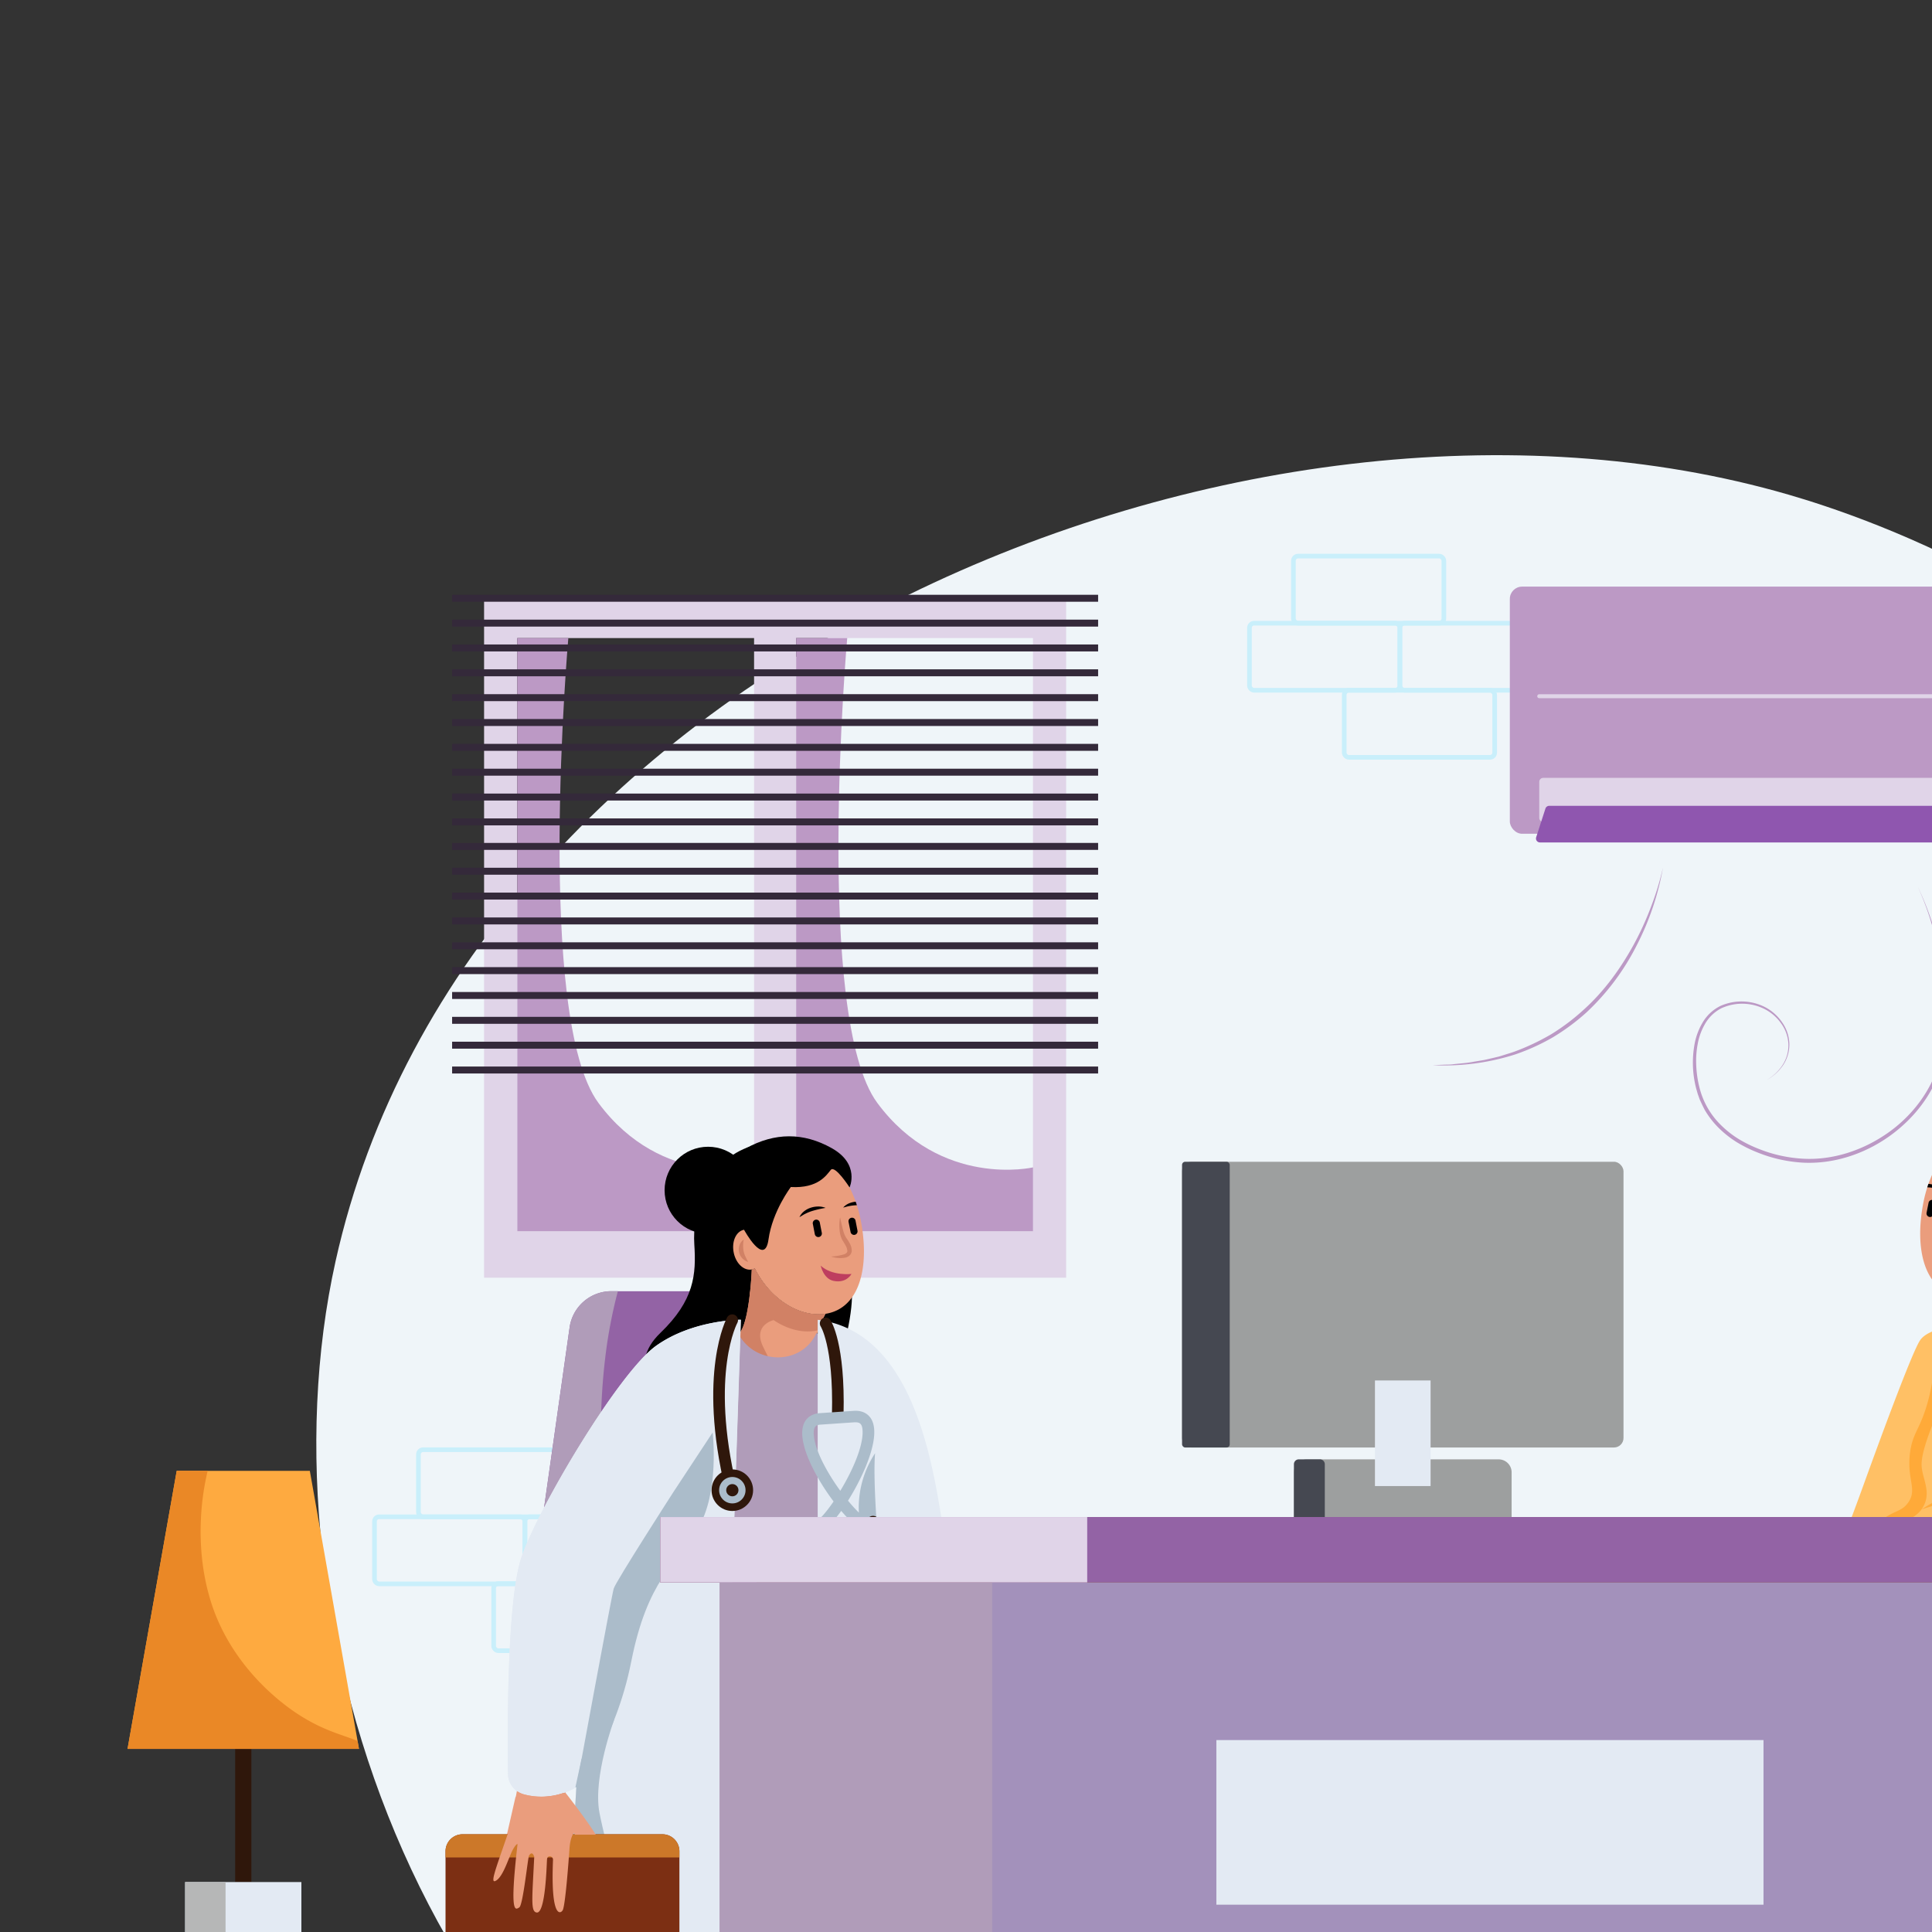<svg id="SvgjsSvg1141" width="250" height="250" xmlns="http://www.w3.org/2000/svg" version="1.1" xmlns:xlink="http://www.w3.org/1999/xlink" xmlns:svgjs="http://svgjs.com/svgjs"><rect width="100%" height="100%" fill="#333333" stroke="none"/><defs id="SvgjsDefs1142"></defs><g id="SvgjsG1143"><svg xmlns="http://www.w3.org/2000/svg" viewBox="0 0 1200 900" width="360" height="360"><g data-name="Report checking" fill="#000000" class="color000 svgShape"><path fill="#eff5f9" d="M771.62,63.41c29.62,8.61,162,50.9,218.45,164.85,79.25,159.88-54.91,331.51-91.71,378.59C814,714.79,588.39,916,363.81,834.87c-179.87-65-253.69-285-219.08-440.82C201.75,137.2,536.61-4.92,771.62,63.41Z" class="coloreff5f9 svgShape"></path><rect width="64.89" height="28.93" x="892.27" y="332.32" fill="none" stroke="#c9effb" stroke-miterlimit="10" stroke-width="2" rx="2" class="colorStrokec9effb svgStroke"></rect><rect width="64.89" height="28.93" x="892.27" y="390.07" fill="none" stroke="#c9effb" stroke-miterlimit="10" stroke-width="2" rx="2" class="colorStrokec9effb svgStroke"></rect><rect width="64.89" height="28.93" x="924.71" y="361.25" fill="none" stroke="#c9effb" stroke-miterlimit="10" stroke-width="2" rx="2" class="colorStrokec9effb svgStroke"></rect><rect width="64.89" height="28.93" x="859.83" y="361.25" fill="none" stroke="#c9effb" stroke-miterlimit="10" stroke-width="2" rx="2" class="colorStrokec9effb svgStroke"></rect><rect width="64.89" height="28.93" x="180.49" y="475.31" fill="none" stroke="#c9effb" stroke-miterlimit="10" stroke-width="2" rx="2" class="colorStrokec9effb svgStroke"></rect><rect width="64.89" height="28.93" x="212.93" y="533.06" fill="none" stroke="#c9effb" stroke-miterlimit="10" stroke-width="2" rx="2" class="colorStrokec9effb svgStroke"></rect><rect width="64.89" height="28.93" x="226.42" y="504.24" fill="none" stroke="#c9effb" stroke-miterlimit="10" stroke-width="2" rx="2" class="colorStrokec9effb svgStroke"></rect><rect width="64.89" height="28.93" x="161.53" y="504.24" fill="none" stroke="#c9effb" stroke-miterlimit="10" stroke-width="2" rx="2" class="colorStrokec9effb svgStroke"></rect><rect width="64.89" height="28.93" x="557.89" y="89.87" fill="none" stroke="#c9effb" stroke-miterlimit="10" stroke-width="2" rx="2" class="colorStrokec9effb svgStroke"></rect><rect width="64.89" height="28.93" x="579.81" y="147.73" fill="none" stroke="#c9effb" stroke-miterlimit="10" stroke-width="2" rx="2" class="colorStrokec9effb svgStroke"></rect><rect width="64.89" height="28.93" x="603.81" y="118.8" fill="none" stroke="#c9effb" stroke-miterlimit="10" stroke-width="2" rx="2" class="colorStrokec9effb svgStroke"></rect><rect width="64.89" height="28.93" x="538.93" y="118.8" fill="none" stroke="#c9effb" stroke-miterlimit="10" stroke-width="2" rx="2" class="colorStrokec9effb svgStroke"></rect><path fill="#9363a5" d="M867.19,557.89h89.52a18.16,18.16,0,0,0,18-20.71L958.44,422.56a18.14,18.14,0,0,0-18-15.61h-57a18.16,18.16,0,0,0-18,15.61L849.21,537.18A18.16,18.16,0,0,0,867.19,557.89Z" class="colorc9effb svgShape"></path><path fill="#b09cb9" d="M939.29,516.3c4-4.5,4.47-15.32,5.39-37a264.78,264.78,0,0,0-2.31-49.29,211.92,211.92,0,0,0-4.73-23.1h2.82a18.14,18.14,0,0,1,18,15.61l16.25,114.62a18.16,18.16,0,0,1-18,20.71H867.19a18.16,18.16,0,0,1-18-20.71l.95-6.73c3.08-1.23,6.18-2.34,9-3.36C899.29,512.74,925.6,531.65,939.29,516.3Z" class="color80cbe8 svgShape"></path><path fill="#9363a5" d="M950.17,628a4.28,4.28,0,0,0,4.19-5.17c-2.59-12.15-14.82-14.86-29.52-14.86H776c-14.7,0-26.93,2.71-29.52,14.86a4.28,4.28,0,0,0,4.19,5.17Z" class="colorc9effb svgShape"></path><path fill="#b09cb9" d="M884.3,607.94h40.54c14.7,0,26.93,2.71,29.52,14.86a4.28,4.28,0,0,1-4.19,5.17H914.33C914.33,611.39,900.89,607.94,884.3,607.94Z" class="color80cbe8 svgShape"></path><path fill="#b09cb9" d="M806.85,628H894a3,3,0,0,1,3,3v8.17a0,0,0,0,1,0,0H803.85a0,0,0,0,1,0,0V631A3,3,0,0,1,806.85,628Z" transform="rotate(-180 850.44 633.555)" class="color80cbe8 svgShape"></path><path fill="#d7bde2" d="M845.35,639.14h10.17a3,3,0,0,1,3,3v20.49a0,0,0,0,1,0,0H842.35a0,0,0,0,1,0,0V642.14a3,3,0,0,1,3-3Z" transform="rotate(-180 850.44 650.885)" class="color59a4ce svgShape"></path><path fill="#d7bde2" d="M842.35,760.79h16.17a0,0,0,0,1,0,0v20.49a3,3,0,0,1-3,3H845.35a3,3,0,0,1-3-3V760.79A0,0,0,0,1,842.35,760.79Z" transform="rotate(-180 850.44 772.53)" class="color59a4ce svgShape"></path><line x1="850.44" x2="850.44" y1="662.63" y2="760.79" fill="none" stroke="#b09cb9" stroke-miterlimit="10" stroke-width="4" class="colorStroke59a4ce svgStroke"></line><path fill="none" stroke="#b09cb9" stroke-miterlimit="10" stroke-width="4" d="M934.92,803.14h0a18.86,18.86,0,0,0-18.87-18.86H784.83A18.85,18.85,0,0,0,766,803.14h0" class="colorStroke59a4ce svgStroke"></path><circle cx="934.92" cy="813.35" r="12.71" fill="#b09cb9" class="color69baef svgShape"></circle><circle cx="934.92" cy="813.35" r="6.74" fill="#d7bde2" class="color59a4ce svgShape"></circle><circle cx="765.97" cy="813.35" r="12.71" fill="#b09cb9" class="color69baef svgShape"></circle><circle cx="765.97" cy="813.35" r="6.74" fill="#d7bde2" class="color59a4ce svgShape"></circle><g fill="#000000" class="color000 svgShape"><rect width="333.13" height="106.6" x="651.24" y="103.03" fill="#bc99c5" rx="5.29" class="colora8e5f9 svgShape"></rect><rect width="307.74" height="19.04" x="663.93" y="185.52" fill="#e0d4e8" rx="1.7" class="color87dbf6 svgShape"></rect><path fill="#8f56af" d="M664.22,213.37H964a1.72,1.72,0,0,0,1.63-1.18l4-12.38a1.71,1.71,0,0,0-1.63-2.23H668.23a1.71,1.71,0,0,0-1.63,1.17l-4,12.39A1.71,1.71,0,0,0,664.22,213.37Z" class="colordae8f7 svgShape"></path><path fill="#e0d4e8" d="M966.92,151.16h-303a.86.86,0,0,1-.85-.86.85.85,0,0,1,.85-.85h303a.85.85,0,0,1,.85.85A.86.86,0,0,1,966.92,151.16Z" class="color87dbf6 svgShape"></path><rect width="30.46" height="13.96" x="927.58" y="121.11" fill="#8f56af" rx="1.7" class="colordae8f7 svgShape"></rect><path fill="#bc99c5" d="M890.76 224.17A119.23 119.23 0 00896 241.24a129.26 129.26 0 007.41 16.19 105.57 105.57 0 0021.52 28A92.14 92.14 0 00939 296.12a99.26 99.26 0 0016 7.53c1.4.49 2.82.9 4.23 1.35l2.13.66 2.16.52 4.33 1 4.39.73c2.92.59 5.89.74 8.85 1.08 1.48.2 3 .15 4.46.23l4.47.19a100.77 100.77 0 01-35.44-4.55 91.09 91.09 0 01-16.41-7.44 94.19 94.19 0 01-14.48-10.73A103.55 103.55 0 01902.23 258 117.5 117.5 0 01890.76 224.17zM717.31 224.17A117.8 117.8 0 01705.84 258a103.59 103.59 0 01-21.53 28.68 93.71 93.71 0 01-14.48 10.73 91 91 0 01-16.4 7.44A100.83 100.83 0 01618 309.44l4.47-.19c1.48-.08 3 0 4.45-.23 3-.34 5.94-.49 8.85-1.08l4.4-.73 4.33-1 2.16-.52 2.12-.66c1.41-.45 2.83-.86 4.23-1.35a99.76 99.76 0 0016-7.53 92.06 92.06 0 0014.12-10.66c8.8-7.92 15.84-17.64 21.52-28a129.32 129.32 0 007.42-16.19A121.83 121.83 0 00717.31 224.17zM827.23 232.53a121.68 121.68 0 0111 37.41 184.13 184.13 0 011.63 19.52 85 85 0 01-.43 9.83 65.21 65.21 0 01-1.85 9.69c-3.5 12.81-12.19 23.76-22.93 31.32s-24 11.93-37.28 11.17a61.65 61.65 0 01-19.24-4.35 59 59 0 01-8.88-4.38 45 45 0 01-7.82-6.13 37.89 37.89 0 01-6.11-7.85c-.78-1.47-1.48-3-2.17-4.49l-.84-2.35-.69-2.39a44.53 44.53 0 01-.6-19.69 28 28 0 013.65-9.25 18.34 18.34 0 017.37-6.68 22.4 22.4 0 0119.32.51 20.39 20.39 0 017.35 6.57 17 17 0 013.1 9.28 16.1 16.1 0 01-2.8 9.3 20.42 20.42 0 01-7.27 6.43 20.25 20.25 0 007.09-6.55 15.66 15.66 0 002.56-9.17 16.41 16.41 0 00-3.19-8.93 19.56 19.56 0 00-7.22-6.18 21.47 21.47 0 00-18.47-.29 17.18 17.18 0 00-6.83 6.35 26.59 26.59 0 00-3.37 8.87 39.24 39.24 0 00-.66 9.56 46.07 46.07 0 001.4 9.5 34.24 34.24 0 009.47 16.34 42.34 42.34 0 007.56 5.88 56.59 56.59 0 008.64 4.22 60.13 60.13 0 0018.74 4.17c12.85.79 25.73-3.48 36.3-10.74s19-18 22.57-30.41a64.59 64.59 0 001.92-9.47 84.5 84.5 0 00.54-9.68A189.56 189.56 0 00837.44 270 121.41 121.41 0 00827.23 232.53z" class="colora8e5f9 svgShape"></path></g><g fill="#000000" class="color000 svgShape"><path fill="#e0d4e8" d="M208.8,108.05V401.12H459.86V108.05Zm116.46,273H223.12V125.23H325.26Zm120.29,0H343.4V125.23H445.55Z" class="color87dbf6 svgShape"></path><path fill="#bc99c5" d="M245.14 125.23s-14.4 163.54 13 200.52 67.16 27.78 67.16 27.78v27.54H223.12V125.23zM365.43 125.23s-14.4 163.54 13 200.52 67.15 27.78 67.15 27.78v27.54H343.4V125.23z" class="colora8e5f9 svgShape"></path><rect width="278.64" height="3" x="195.01" y="106.55" fill="#34293a" class="colorff0068 svgShape"></rect><rect width="278.64" height="3" x="195.01" y="117.27" fill="#34293a" class="colorff0068 svgShape"></rect><rect width="278.64" height="3" x="195.01" y="127.98" fill="#34293a" class="colorff0068 svgShape"></rect><rect width="278.64" height="3" x="195.01" y="138.7" fill="#34293a" class="colorff0068 svgShape"></rect><rect width="278.64" height="3" x="195.01" y="149.42" fill="#34293a" class="colorff0068 svgShape"></rect><rect width="278.64" height="3" x="195.01" y="160.14" fill="#34293a" class="colorff0068 svgShape"></rect><rect width="278.64" height="3" x="195.01" y="170.85" fill="#34293a" class="colorff0068 svgShape"></rect><rect width="278.64" height="3" x="195.01" y="181.57" fill="#34293a" class="colorff0068 svgShape"></rect><rect width="278.64" height="3" x="195.01" y="192.29" fill="#34293a" class="colorff0068 svgShape"></rect><rect width="278.64" height="3" x="195.01" y="203.01" fill="#34293a" class="colorff0068 svgShape"></rect><rect width="278.64" height="3" x="195.01" y="213.58" fill="#34293a" class="colorff0068 svgShape"></rect><rect width="278.64" height="3" x="195.01" y="224.29" fill="#34293a" class="colorff0068 svgShape"></rect><rect width="278.64" height="3" x="195.01" y="235.01" fill="#34293a" class="colorff0068 svgShape"></rect><rect width="278.64" height="3" x="195.01" y="245.73" fill="#34293a" class="colorff0068 svgShape"></rect><rect width="278.64" height="3" x="195.01" y="256.45" fill="#34293a" class="colorff0068 svgShape"></rect><rect width="278.64" height="3" x="195.01" y="267.16" fill="#34293a" class="colorff0068 svgShape"></rect><rect width="278.64" height="3" x="195.01" y="277.88" fill="#34293a" class="colorff0068 svgShape"></rect><rect width="278.64" height="3" x="195.01" y="288.6" fill="#34293a" class="colorff0068 svgShape"></rect><rect width="278.64" height="3" x="195.01" y="299.32" fill="#34293a" class="colorff0068 svgShape"></rect><rect width="278.64" height="3" x="195.01" y="310.03" fill="#34293a" class="colorff0068 svgShape"></rect></g><g fill="#000000" class="color000 svgShape"><rect width="7" height="57.42" x="101.43" y="604.36" fill="#2f170b" class="color2f170b svgShape"></rect><rect width="50.15" height="164.27" x="79.85" y="661.79" fill="#e3eaf3" class="colore3eaf3 svgShape"></rect><rect width="17.44" height="164.27" x="79.85" y="661.79" fill="#b6b7b7" class="colorb6b7b7 svgShape"></rect><polygon fill="#feaa40" points="154.84 604.36 55.02 604.36 76.22 484.43 133.64 484.43 154.84 604.36" class="colorfeaa40 svgShape"></polygon><path fill="#ea8826" d="M92.57,545.49c-7-18.44-6.16-36.21-5.81-42.16a110.28,110.28,0,0,1,2.82-18.9H76.22L55,604.36h99.82l-.6-3.41c-7.08-3-15.79-4.55-28.23-13.3C120.26,583.6,101.79,569.62,92.57,545.49Z" class="colorea8826 svgShape"></path></g><g fill="#000000" class="color000 svgShape"><path fill="#7bce34" d="M997.2,762.77l-1-.8c1-7.41,4.15-30,8.19-58.31,9.85-69.08,25.12-171.86,28.23-168.86,4.27,4.1,4.36,56.07-.55,117.09-.48,6-1,12-1.58,18.08q-.9,9.53-1.67,18.22c-2.26,5.48-4.67,11.11-7.2,16.78C1004.8,742.7,997.2,762.77,997.2,762.77Z" class="color7bce34 svgShape"></path><path fill="#3c8f2d" d="M1003.39,752.83s4.34-21,15-60.91,16.38-77.08,13.36-80.6c-1.42-1.66-11.81,27.08-22.45,58.06-4.76,32.64-9,63.07-11.44,80.37Z" class="color3c8f2d svgShape"></path><path fill="#3c8f2d" d="M1005.14,810.38l1.23-.34c1.91-7.24,7.73-29.33,14.89-57,17.48-67.55,43-168.29,38.92-166.72-5.52,2.14-25.6,50.08-44.55,108.29q-2.77,8.52-5.5,17.29-2.83,9.15-5.47,17.46c0,5.93,0,12,.19,18.26C1005.86,788.93,1005.14,810.38,1005.14,810.38Z" class="color3c8f2d svgShape"></path><path fill="#3c8f2d" d="M899.46,644.59a45.66,45.66,0,0,1,5.14-2.47c1.75-.73,3.53-1.37,5.34-1.94a73.25,73.25,0,0,1,11.16-2.59,70.84,70.84,0,0,1,23.5.23,59,59,0,0,1,11.74,3.4,57.58,57.58,0,0,1,5.6,2.7l1.36.76c.45.27.88.56,1.33.84.87.57,1.77,1.1,2.61,1.72a63.82,63.82,0,0,1,9.38,8.29l2.07,2.34c.17.19.35.39.5.58l.45.57.89,1.14,3.59,4.54c2.19,3.16,4.52,6.25,6.43,9.59l1.48,2.47c.25.42.5.82.73,1.24l.68,1.27,2.68,5.09c1.64,3.46,3.3,6.91,4.71,10.46l1.11,2.64,1,2.67,1,2.67.5,1.34.46,1.35c.6,1.81,1.3,3.58,2,5.37s1.32,3.59,2,5.38,1.21,3.63,1.73,5.47.88,3.73,1.22,5.61c.14.95.26,1.9.37,2.85s.21,1.9.29,2.86c.11,1.92.22,3.83.18,5.76a53.73,53.73,0,0,1-.35,5.8,39,39,0,0,1-1,5.8l-11.87.43c-1.3-3.37-2.26-6.69-3.19-10l-.68-2.48c-.21-.84-.45-1.66-.64-2.49q-.68-2.48-1.23-5c-.42-1.65-.76-3.31-1-5s-.61-3.36-.89-5-.65-3.36-1-5-.89-3.3-1.4-4.94l-.4-1.22-.44-1.2-.9-2.4c-.3-.8-.6-1.6-.92-2.39l-1-2.34c-1.32-3.15-2.93-6.16-4.46-9.19l-2.53-4.42-.63-1.1c-.22-.37-.45-.72-.68-1.07l-1.37-2.14-1.35-2.15c-.43-.73-1-1.38-1.44-2.08L970.26,675l-3.13-4-.78-1-.4-.49c-.13-.17-.26-.29-.39-.44L964,667.4c-.51-.57-1.09-1.06-1.63-1.6l-.83-.8c-.28-.25-.58-.49-.87-.73-.59-.48-1.15-1-1.75-1.47l-1.83-1.36c-.6-.47-1.26-.86-1.89-1.3-.31-.21-.62-.43-1-.64l-1-.58c-1.28-.84-2.65-1.55-4-2.31a78.83,78.83,0,0,0-8.65-3.87,93.74,93.74,0,0,0-19.43-4.94c-3.42-.53-6.91-.92-10.46-1.2s-7.18-.45-10.84-.52Z" class="color3c8f2d svgShape"></path><path fill="#7bce34" d="M999.06 749.92l0-1.34c0-.85-.07-1.71-.12-2.56l-.23-2.55c-.26-3.4-.83-6.76-1.32-10.13l-1-5-.25-1.24c-.09-.42-.21-.83-.31-1.24l-.62-2.46-.6-2.46c-.18-.83-.48-1.62-.7-2.44l-1.43-4.85-1.71-4.76-.43-1.19-.22-.59c-.07-.2-.15-.36-.23-.54l-.93-2.1c-.3-.71-.7-1.36-1-2l-.53-1c-.18-.34-.39-.65-.59-1-.41-.64-.77-1.31-1.2-1.94l-1.3-1.88c-.42-.63-.92-1.21-1.38-1.82-.23-.31-.45-.62-.7-.91l-.27-.31c1.3 2.53 2.61 5.07 3.71 7.71l1 2.34c.32.79.62 1.59.92 2.39l.9 2.4.44 1.2.4 1.22c.51 1.64 1 3.27 1.4 4.94s.69 3.36 1 5 .54 3.38.89 5 .63 3.34 1 5 .78 3.32 1.23 5c.19.83.43 1.65.64 2.49l.68 2.48C997.05 743.84 997.93 746.87 999.06 749.92zM949.26 656.61c1.36.76 2.73 1.47 4 2.31l1 .58c.33.21.64.43 1 .64.63.44 1.29.83 1.89 1.3l1.83 1.36.06.06a70.49 70.49 0 0120.89 7.41 59.51 59.51 0 0110.06 6.94 58.73 58.73 0 014.45 4.34l.59.65-1.54-2.93-.68-1.27c-.23-.42-.48-.82-.73-1.24l-1.48-2.47c-1.91-3.34-4.24-6.43-6.43-9.59l-3.59-4.54-.89-1.14-.45-.57c-.15-.19-.33-.39-.5-.58l-2.07-2.34a63.82 63.82 0 00-9.38-8.29c-.84-.62-1.74-1.15-2.61-1.72-.45-.28-.88-.57-1.33-.84l-1.36-.76a57.58 57.58 0 00-5.6-2.7 59 59 0 00-11.74-3.4 70.84 70.84 0 00-23.5-.23 73.25 73.25 0 00-11.16 2.59c-1.81.57-3.59 1.21-5.34 1.94a45.66 45.66 0 00-5.14 2.47l.42 1.49c3.66.07 7.28.23 10.84.52s7 .67 10.46 1.2a93.74 93.74 0 0119.43 4.94A78.83 78.83 0 01949.26 656.61zM1115.2 631.65a45 45 0 00-5.44-1.7c-1.84-.47-3.69-.85-5.57-1.15a73.4 73.4 0 00-11.41-.95 70.81 70.81 0 00-23.22 3.62 59.17 59.17 0 00-11.13 5.07 56.81 56.81 0 00-5.15 3.49L1052 641c-.4.33-.79.68-1.18 1-.78.7-1.6 1.35-2.34 2.09a62.92 62.92 0 00-8.08 9.56l-1.71 2.61c-.14.21-.3.44-.42.65l-.36.63-.72 1.25-2.89 5c-1.71 3.45-3.56 6.84-5 10.42l-1.11 2.66c-.18.45-.38.89-.55 1.34l-.48 1.35-1.92 5.42c-1.12 3.67-2.27 7.32-3.14 11l-.72 2.77-.61 2.8-.63 2.78-.3 1.4-.26 1.41c-.33 1.87-.77 3.73-1.16 5.59s-.78 3.74-1.18 5.61-.67 3.77-.93 5.67-.32 3.81-.38 5.72c0 1 0 1.92 0 2.88s.07 1.91.12 2.87c.17 1.91.34 3.82.66 5.73a54.06 54.06 0 001.18 5.68 39.92 39.92 0 001.88 5.59l11.81-1.3c.8-3.51 1.26-6.94 1.7-10.36l.33-2.56c.08-.85.2-1.7.26-2.55.21-1.7.38-3.4.5-5.09s.27-3.39.32-5.1.12-3.4.15-5.12.16-3.42.27-5.13.4-3.4.67-5.09l.22-1.26.26-1.26.55-2.5c.17-.84.36-1.67.56-2.5l.68-2.47c.85-3.31 2-6.51 3.08-9.74l1.87-4.73.46-1.19c.16-.39.35-.77.52-1.16l1.05-2.31 1-2.32c.32-.78.76-1.51 1.12-2.27l2.26-4.53 2.53-4.38.63-1.1.32-.54c.1-.18.21-.32.32-.49l1.29-1.9c.42-.65.93-1.21 1.39-1.83l.7-.9c.24-.3.5-.57.75-.86.52-.56 1-1.15 1.52-1.7l1.62-1.61c.52-.55 1.12-1 1.67-1.56.29-.25.56-.52.85-.77l.9-.72c1.15-1 2.4-1.91 3.63-2.86a78.85 78.85 0 018-5.09 93.72 93.72 0 0118.51-7.69c3.31-1 6.71-1.91 10.19-2.7s7-1.49 10.64-2.09z" class="color7bce34 svgShape"></path><path fill="#3c8f2d" d="M1062.28,655.1l.13-.11a65.81,65.81,0,0,0-9.77,3.77,59.51,59.51,0,0,0-10.43,6.38,54.79,54.79,0,0,0-4.68,4.09l-1.12,1.09c-.36.38-.7.77-1.05,1.16-.69.78-1.42,1.53-2.07,2.35a64.41,64.41,0,0,0-6.86,10.47l-1.37,2.8c-.11.23-.24.47-.34.7l-.28.67-.56,1.33-.1.25c-.59,2-1.14,4-1.61,6l-.72,2.77-.61,2.8-.63,2.78-.3,1.4-.26,1.41c-.33,1.87-.77,3.73-1.16,5.59s-.78,3.74-1.18,5.61-.67,3.77-.93,5.67-.32,3.81-.38,5.72c0,1,0,1.92,0,2.88s.07,1.91.12,2.87c.17,1.91.34,3.82.66,5.73a54.06,54.06,0,0,0,1.18,5.68,39.92,39.92,0,0,0,1.88,5.59l9.26-1a1.64,1.64,0,0,1,0-.22q-.21-2.57-.36-5.13c-.07-1.71,0-3.42,0-5.13l.06-1.28.11-1.28.24-2.55c.07-.85.15-1.71.25-2.55l.37-2.53c.44-3.39,1.2-6.71,1.88-10l1.27-4.93.32-1.23c.11-.41.25-.81.38-1.22l.75-2.42.74-2.43c.22-.81.57-1.59.83-2.39l1.7-4.77.36-.87.09-.3c.85-3.31,2-6.51,3.08-9.74l1.87-4.73.46-1.19c.16-.39.35-.77.52-1.16l1.05-2.31,1-2.32c.32-.78.76-1.51,1.12-2.27l2.26-4.53,2.53-4.38.63-1.1.32-.54c.1-.18.21-.32.32-.49l1.29-1.9c.42-.65.93-1.21,1.39-1.83l.7-.9c.24-.3.5-.57.75-.86.52-.56,1-1.15,1.52-1.7l1.62-1.61C1061.13,656.11,1061.73,655.62,1062.28,655.1Z" class="color3c8f2d svgShape"></path><path fill="#7bce34" d="M1030.16,754.89l-1.27-.14c-3.05-6.83-12.34-27.7-23.84-53.84C976.94,637,935.63,541.69,939.86,542.6c5.79,1.23,33.31,45.32,61.36,99.73q4.11,8,8.2,16.18,4.27,8.58,8.21,16.36c1,5.85,1.9,11.9,2.74,18C1026,733.84,1030.16,754.89,1030.16,754.89Z" class="color7bce34 svgShape"></path><path fill="#3c8f2d" d="M1030.16,743.19s-7.4-20.14-19.39-59.66S984,609.42,979.55,608c-2.08-.65,4.27,29.24,11.6,61.17,13.18,30.23,25.63,58.33,32.72,74.29Z" class="color3c8f2d svgShape"></path><path fill="#7bce34" d="M1030.16,754.89l-1.27-.14-19.78-2.23s-2-23.74-4.06-51.61c-1.47-19.79-3-41.66-3.83-58.58-.87-17.35-1.06-29.49.18-28.87,3.52,1.76,10.69,28.36,16.23,61.41,1,5.85,1.9,11.9,2.74,18C1026,733.84,1030.16,754.89,1030.16,754.89Z" class="color7bce34 svgShape"></path><path fill="#7bce34" d="M1145,734.74c-5.92-4.91-11.73-9.4-17.08-14-2.66-2.31-5.23-4.6-7.55-7a57.84,57.84,0,0,1-6.15-7.12,38.91,38.91,0,0,1-2.28-3.48q-.23-.43-.48-.84c-.16-.28-.27-.56-.42-.83l-1.3-2.56a45.9,45.9,0,0,0-3.57-5.55,48,48,0,0,0-4.37-5,52.35,52.35,0,0,0-10.56-8,50.09,50.09,0,0,0-12.35-5.14,37.44,37.44,0,0,0-6.84-1.15,31.55,31.55,0,0,0-7.24.27,27.81,27.81,0,0,0-7.28,2.18,33.25,33.25,0,0,0-6.25,3.77,39.44,39.44,0,0,0-5.09,4.58A48.24,48.24,0,0,0,1042,690a64,64,0,0,0-6.28,10.92,90.58,90.58,0,0,0-6.44,23.16c-.3,1.94-.6,3.88-.86,5.82l-.38,2.9c-.12,1-.21,1.94-.34,2.9-.47,3.87-.91,7.72-1.66,11.57l18.52.64a49.2,49.2,0,0,1-.17-10.5,83.33,83.33,0,0,1,1.52-10.27c.72-3.37,1.6-6.67,2.62-9.87s2.1-6.35,3.36-9.35c.61-1.5,1.25-3,2-4.4s1.42-2.82,2.21-4.14a39.5,39.5,0,0,1,2.49-3.76,24.83,24.83,0,0,1,2.76-3.19,16.09,16.09,0,0,1,3-2.33,11,11,0,0,1,3.18-1.3,14.9,14.9,0,0,1,3.78-.35,18.65,18.65,0,0,1,4,.61,21.63,21.63,0,0,1,7.72,4,30.59,30.59,0,0,1,6,6.56c.85,1.23,1.63,2.5,2.37,3.79s1.39,2.63,2.06,4l.47,1,.12.26a2.7,2.7,0,0,0,.15.3l.42.83c.28.54.55,1.1.86,1.62s.62,1,.94,1.53a36.21,36.21,0,0,0,4.32,5.38,51.19,51.19,0,0,0,10,7.94c1.76,1.07,3.52,2.07,5.33,2.95s3.63,1.69,5.47,2.41a74.16,74.16,0,0,0,11.24,3.42c1.91.41,3.82.76,5.76,1a47.44,47.44,0,0,0,5.88.43Z" class="color7bce34 svgShape"></path><path fill="#3c8f2d" d="M1028,732.8l.38-2.9c.26-1.94.56-3.88.86-5.82a90.58,90.58,0,0,1,6.44-23.16A64,64,0,0,1,1042,690a48.24,48.24,0,0,1,4.19-5.06,39.44,39.44,0,0,1,5.09-4.58,33,33,0,0,1,3.34-2.24c22.6,1.27,30.07,12.16,32.54,19A28.93,28.93,0,0,0,1083,693a21.63,21.63,0,0,0-7.72-4,18.65,18.65,0,0,0-4-.61,14.9,14.9,0,0,0-3.78.35,11,11,0,0,0-3.18,1.3,16.09,16.09,0,0,0-3,2.33,24.83,24.83,0,0,0-2.76,3.19,39.5,39.5,0,0,0-2.49,3.76c-.79,1.32-1.51,2.7-2.21,4.14s-1.35,2.9-2,4.4c-1.26,3-2.34,6.14-3.36,9.35s-1.9,6.5-2.62,9.87a83.33,83.33,0,0,0-1.52,10.27,49.2,49.2,0,0,0,.17,10.5l-18.52-.64c.75-3.85,1.19-7.7,1.66-11.57C1027.81,734.74,1027.9,733.77,1028,732.8Z" class="color3c8f2d svgShape"></path><path fill="#7bce34" d="M882.6,734.74c5.92-4.91,11.73-9.4,17.08-14,2.66-2.31,5.23-4.6,7.55-7a57.84,57.84,0,0,0,6.15-7.12,41.24,41.24,0,0,0,2.28-3.48q.23-.43.48-.84c.16-.28.27-.56.42-.83l1.3-2.56a45.9,45.9,0,0,1,3.57-5.55,48,48,0,0,1,4.37-5,52.57,52.57,0,0,1,10.55-8,50.41,50.41,0,0,1,12.35-5.14,37.55,37.55,0,0,1,6.85-1.15,31.6,31.6,0,0,1,7.24.27,27.92,27.92,0,0,1,7.28,2.18,33.25,33.25,0,0,1,6.25,3.77,40.12,40.12,0,0,1,5.09,4.58A50.86,50.86,0,0,1,985.6,690a63.3,63.3,0,0,1,6.27,10.92,90.61,90.61,0,0,1,6.45,23.16c.3,1.94.6,3.88.86,5.82l.38,2.9c.12,1,.21,1.94.34,2.9.47,3.87.91,7.72,1.66,11.57l-18.52.64a49.2,49.2,0,0,0,.17-10.5,81.48,81.48,0,0,0-1.53-10.27,101.3,101.3,0,0,0-2.61-9.87c-1-3.21-2.1-6.35-3.36-9.35-.62-1.5-1.25-3-2-4.4s-1.41-2.82-2.21-4.14a37.62,37.62,0,0,0-2.48-3.76,25.64,25.64,0,0,0-2.76-3.19,16.44,16.44,0,0,0-2.95-2.33,11,11,0,0,0-3.18-1.3,15,15,0,0,0-3.78-.35,18.65,18.65,0,0,0-4,.61,21.63,21.63,0,0,0-7.72,4,30.63,30.63,0,0,0-6,6.56c-.84,1.23-1.62,2.5-2.36,3.79s-1.4,2.63-2.06,4l-.47,1-.12.26c0,.09-.07.14-.15.3l-.42.83c-.28.54-.55,1.1-.86,1.62s-.62,1-.94,1.53a35.64,35.64,0,0,1-4.33,5.38,50.85,50.85,0,0,1-10,7.94c-1.76,1.07-3.52,2.07-5.33,2.95s-3.63,1.69-5.47,2.41A74.16,74.16,0,0,1,894.82,735c-1.91.41-3.82.76-5.76,1a47.58,47.58,0,0,1-5.88.43Z" class="color7bce34 svgShape"></path><path fill="#3c8f2d" d="M999.56,732.8l-.38-2.9c-.26-1.94-.56-3.88-.86-5.82a90.61,90.61,0,0,0-6.45-23.16A63.3,63.3,0,0,0,985.6,690a50.86,50.86,0,0,0-4.19-5.06,40.12,40.12,0,0,0-5.09-4.58,33,33,0,0,0-3.34-2.24c-22.6,1.27-30.07,12.16-32.54,19a28.93,28.93,0,0,1,4.17-4.11,21.63,21.63,0,0,1,7.72-4,18.65,18.65,0,0,1,4-.61,15,15,0,0,1,3.78.35,11,11,0,0,1,3.18,1.3,16.44,16.44,0,0,1,2.95,2.33,25.64,25.64,0,0,1,2.76,3.19,37.62,37.62,0,0,1,2.48,3.76c.8,1.32,1.52,2.7,2.21,4.14s1.35,2.9,2,4.4c1.26,3,2.34,6.14,3.36,9.35a101.3,101.3,0,0,1,2.61,9.87,81.48,81.48,0,0,1,1.53,10.27,49.2,49.2,0,0,1-.17,10.5l18.52-.64c-.75-3.85-1.19-7.7-1.66-11.57C999.77,734.74,999.68,733.77,999.56,732.8Z" class="color3c8f2d svgShape"></path><path fill="#abbcca" d="M1046.16,826.06h-56a14.61,14.61,0,0,1-14.44-12.43l-9.87-65.76c-.68-4.56,32.83-.94,53.35-1.15,19.34-.19,50.94-2,50.59.29l-9.19,66.62A14.6,14.6,0,0,1,1046.16,826.06Z" class="colorabbcca svgShape"></path><path fill="#91a6b5" d="M1017.81,746.74c-20.52.2-52.65-3.43-52,1.13l9.87,65.76a14.61,14.61,0,0,0,14.44,12.43h22.15a35.33,35.33,0,0,1-9.12-23.43c0-1.79.22-13.33,8.6-22.53,5-5.5,13.12-8.32,29.35-13.94,7.8-2.7,14-4.07,20.76-9.79a47.8,47.8,0,0,0,7.67-7.72l.22-1.64C1070.13,744.73,1037.14,746.55,1017.81,746.74Z" class="color91a6b5 svgShape"></path></g><g data-name="Patient/Head/Female" fill="#000000" class="color000 svgShape"><path fill="#000001" d="M878.32,339.09s22-9.56,30.49,9.35,21.53,79.67,43.72,83.05c0,0-12.23,7.55-24.36-7.29S908,395.58,905.7,388.76a69.46,69.46,0,0,0,13.62,34.73c12.75,17,31.15,48.82,7.61,54.38,0,0,12.23-5.28.05-20.44S854.34,391,878.86,351.76C883.66,344.08,878.32,339.09,878.32,339.09Z" class="color000001 svgShape"></path><path fill="#ea9d7d" d="M861.62,336.22c12.39,2.41,20,18.2,18.25,36.53h.1c3.38.66,5.38,5,4.46,9.77s-4.42,8-7.81,7.38a4.74,4.74,0,0,1-1.29-.47c-6.88,13.87-20.25,21.6-31.26,19.45-13.65-2.66-18.48-19.51-14.46-40.14S848,333.55,861.62,336.22Z" class="colorea9d7d svgShape"></path><path fill="#ea9d7d" d="M848.42,419.72c.63-2.21-1.95-7.61-3.6-10.72,10.86,1.66,23.78-6,30.51-19.56a4.74,4.74,0,0,0,1.29.47s1.06,28.21,7.17,28.56c7.15,6.13,30.51,26.89,25.75,36.53-4,8.07-25.56,3.91-57.71-2.3a16.26,16.26,0,0,1-8.39-4c-6.75-6.43-4.9-18-4-20.61C840.71,424.68,847.52,422.91,848.42,419.72Z" class="colorea9d7d svgShape"></path><path fill="#d18165" d="M877.53 401.15c-.71-6-.91-11.24-.91-11.24a4.74 4.74 0 01-1.29-.47C868.6 403 855.68 410.66 844.82 409a46.92 46.92 0 013.14 7.06l.82.19C858.57 418.16 870.23 412.25 877.53 401.15zM880.08 377a4.79 4.79 0 011.81 2.34 5.61 5.61 0 01-1.19 5.8 6.51 6.51 0 01-1.15 1 6.05 6.05 0 01-1.36.58c.2-.48.44-.86.65-1.26s.42-.77.56-1.17a9.88 9.88 0 00.76-2.24A13.71 13.71 0 00880.08 377z" class="colord18165 svgShape"></path><path fill="#d18165" d="M883.79,418.47c-3.73-.22-5.57-10.78-6.44-19l-5.48,2.46-4.69,9.8s9,2,4.69,11.2c-3.83,8.29-14,27.11-28.69,25.5,2.13,1.18,5.06,2.71,8.65,4.27,23.54,10.24,55.67,13.47,60.35,4.22S893.48,426.69,883.79,418.47Z" class="colord18165 svgShape"></path><path fill="#000001" d="M834.44,354.49s6.27-9.75,8.09-7.57,5.31,8.06,17.24,7.43c0,0,7.94,10.4,9.64,22.61s10.56-4.2,10.56-4.2,11.39-28.4-.92-35.16-24.64-6.91-36.94,0S834.44,354.49,834.44,354.49Z" class="color000001 svgShape"></path><path fill="#be3e5f" d="M835.74,395.38c10,.46,11.12-7.22,11.12-7.22a26.53,26.53,0,0,1-12.42.86S837.38,392.35,835.74,395.38Z" class="colorbe3e5f svgShape"></path><path fill="#d18165" d="M838.53,367.34a19.6,19.6,0,0,1,.13,6.26,10.71,10.71,0,0,1-.92,3.18c-.28.57-.55.92-.81,1.37s-.51.84-.74,1.27a5.69,5.69,0,0,0-.8,2.36,1.17,1.17,0,0,0,.29.81,2.82,2.82,0,0,0,1,.64,24.09,24.09,0,0,0,5.84,1,12.39,12.39,0,0,1-6.34.45,3.78,3.78,0,0,1-1.69-.88,2.93,2.93,0,0,1-.93-1.92,6.29,6.29,0,0,1,.92-3.44q.41-.72.84-1.38c.27-.42.62-.89.81-1.22a12,12,0,0,0,1.06-2.6C837.69,371.37,838.08,369.37,838.53,367.34Z" class="colord18165 svgShape"></path><path fill="#000001" d="M844.78 363.23a44.64 44.64 0 015.89 1.37 19.23 19.23 0 012.71 1.1c.91.41 1.72 1 2.67 1.52a7 7 0 00-2-2.52 9 9 0 00-2.88-1.55 10.39 10.39 0 00-3.21-.5A8 8 0 00844.78 363.23zM834.55 361.29a8.68 8.68 0 00-2.76-.64c-.17.49-.34 1-.5 1.49h0a19 19 0 012.91.3c1 .14 1.92.46 3 .71A7 7 0 00834.55 361.29zM832.21 374.9a1.54 1.54 0 001.8-1.21l.86-4.4a1.53 1.53 0 00-3-.58L831 373.1A1.53 1.53 0 00832.21 374.9zM847.63 375.84a1.53 1.53 0 001.79-1.21l.86-4.4a1.53 1.53 0 00-3-.58l-.86 4.39A1.53 1.53 0 00847.63 375.84zM860.12 350.06a62.06 62.06 0 014.43 7.58 75.1 75.1 0 013.44 8 63.72 63.72 0 013.75 16.9A49.61 49.61 0 01863 415.18a50.49 50.49 0 006.48-15.68 49.36 49.36 0 00.74-16.83 61.67 61.67 0 00-4.35-16.23 73.24 73.24 0 00-3.66-7.57 61.53 61.53 0 00-4.5-7z" class="color000001 svgShape"></path></g><g data-name="Patient/Bottom/Sitting" fill="#000000" class="color000 svgShape"><path fill="#ea9d7d" d="M785.1,701l-4.05-6.75-24.34,12.21a20,20,0,0,1,1.58,7.89C758.15,718.46,785.1,701,785.1,701Z" class="colorea9d7d svgShape"></path><path fill="#ffc065" d="M925.54,552.22s21.36,43.29-18.47,64.07-64.64,28.29-65.8,36.94,6.35,20.21,2.89,54.84-9.24,75.61-9.24,75.61-30.59,4.62-35.21,0,1.16-62.59-4-114.7c0,0-9.81-25,3.18-40.57l11-10.39-64.93-.57s17.89,19,24,36.07,14.14,41,14.14,41l-27.41,13.28S716.88,648,703.61,636.21s-28.29-45-5.2-54S774.3,561.71,833.75,560l2.17-7.76Z" class="colorffc065 svgShape"></path><path fill="#ffaa39" d="M839.73,588.4,809.81,618l-64.93-.57s17.89,19,24,36.07,14.14,41,14.14,41l-27.41,13.28c3.91-9.52,7.93-23.59,5.09-39.35-6.17-34.32-36.93-47.28-34-60.78C729,597.16,751.75,587.15,839.73,588.4Z" class="colorffaa39 svgShape"></path><path fill="#7c2f13" d="M755.33,707.69a116.13,116.13,0,0,0,3.27-13.87,78.17,78.17,0,0,0,1.07-14,66.5,66.5,0,0,0-.53-6.92,60.89,60.89,0,0,0-1.22-6.82A81.08,81.08,0,0,0,753.5,653a85.17,85.17,0,0,0-6.62-12.37c-1.28-2-2.65-3.92-4.08-5.82s-3-3.73-4.51-5.55c-3.09-3.66-6.43-7.09-9.32-11a25.27,25.27,0,0,1-2-3.15,14.79,14.79,0,0,1-1.39-3.59,11.29,11.29,0,0,1-.12-4,10.66,10.66,0,0,1,1.48-3.78,18.1,18.1,0,0,1,5.61-5.39,38.78,38.78,0,0,1,6.69-3.43,88.25,88.25,0,0,1,14.11-4.1c4.76-1,9.55-1.78,14.34-2.41s9.61-1.08,14.42-1.39c9.62-.59,19.24-.71,28.84-.49s19.19.71,28.76,1.7v.5c-19.16,1.37-38.25,2.05-57.22,3.62-9.47.75-18.94,1.54-28.23,3.11a104.79,104.79,0,0,0-13.63,3.23,41.88,41.88,0,0,0-6.32,2.59,15.16,15.16,0,0,0-5.1,4,8.23,8.23,0,0,0-1.38,2.74,8,8,0,0,0-.15,3.12,16,16,0,0,0,2.67,6.18,54.86,54.86,0,0,0,4.34,5.6c1.54,1.81,3.16,3.57,4.79,5.34,3.27,3.51,6.53,7.05,9.62,10.82a71.49,71.49,0,0,1,8.14,12.21,55,55,0,0,1,5,13.94,62.51,62.51,0,0,1,1.12,7.34,61.17,61.17,0,0,1,.18,7.41,65.9,65.9,0,0,1-7.75,28Z" class="color7c2f13 svgShape"></path><path fill="#d18165" d="M763.59,816.57c9.23-8.28,31.17-18.67,36.17-32.9,3.84,3.83,25.59,1.3,32.85.33h0s3.51,11.21,3.71,19.29,0,10.39,0,10.39l-13.47,1.73V812s-7.89.38-12.12,4.62-16.36,9.81-29.44,9.23S754.35,824.84,763.59,816.57Z" class="colord18165 svgShape"></path><path fill="#b09cb9" d="M781.3,825.8c13.08.58,25.2-5,29.43-9.23S822.86,812,822.86,812v3.46l13.46-1.73s.2-2.31,0-10.39a65.46,65.46,0,0,0-1.92-12.66c-.91-3.82-1.8-6.63-1.8-6.63-7.24,1-29,3.5-32.83-.33a26.51,26.51,0,0,1-4.52,7.74c-.63.79-1.3,1.56-2,2.31l-1.8,1.8c-.78.75-1.58,1.5-2.43,2.24-8.53,7.42-19.55,13.55-25.43,18.81C754.36,824.84,768.21,825.23,781.3,825.8Z" class="color25beef svgShape"></path><path fill="#ef3e3b" d="M832.61 784h0s3.51 11.21 3.71 19.29c0 1.89.07 3.46.08 4.76-4.76.56-10.36.71-8.42-2.09 3.2-4.65 1.63-21.58 1.63-21.58zM761.72 818.52a15.64 15.64 0 011.87-1.95c3.89-3.48 10-7.34 16.2-11.7A27.08 27.08 0 01793.92 812c3.37 3.38 4.2 9.32 5.12 10.25-3 3.68-37.34 2.8-38.32-.51a.35.35 0 010-.11A4.68 4.68 0 01761.72 818.52z" class="coloref3e3b svgShape"></path><path fill="#7c2f13" d="M781.29 825.8c-10.5-.46-21.49-.8-20.64-5.2 32.84 7.88 45.84-5 48.23-8.84s8.2-4.24 8.2-4.24c10.63-.11 16.32-3.5 19.14-6.09 0 .63.08 1.26.1 1.86.19 8.08 0 10.39 0 10.39l-13.47 1.73V812s-7.89.38-12.12 4.62S794.37 826.38 781.29 825.8zM793.26 793.72c.62.42 1.28.82 1.94 1.19a18.21 18.21 0 002.77 1.34 12.14 12.14 0 003.27.89 8.5 8.5 0 00-1.84-2.95 10.93 10.93 0 00-2.61-2.07 10.18 10.18 0 00-1.54-.71C794.62 792.2 794 793 793.26 793.72zM789 797.76c.44.27.89.55 1.36.8a22.94 22.94 0 002.77 1.35 12.51 12.51 0 003.27.88 8.21 8.21 0 00-1.84-2.95 10.93 10.93 0 00-2.61-2.07c-.16-.09-.34-.17-.52-.25C790.68 796.27 789.88 797 789 797.76z" class="color7c2f13 svgShape"></path><path fill="#d18165" d="M732.92,754.71c5.81-11,22.8-28.29,22.57-43.38,4.92,2.27,24.46-7.63,30.93-11.05h0s7.18,9.31,10.15,16.83,3.6,9.74,3.6,9.74l-12,6.29-1.2-3.25s-7.27,3.08-9.78,8.52-11.95,14.86-24.42,18.84S727.12,765.67,732.92,754.71Z" class="colord18165 svgShape"></path><path fill="#b09cb9" d="M752.73,757.25c12.48-4,21.92-13.41,24.43-18.84s9.78-8.53,9.78-8.53l1.2,3.25,12-6.28s-.61-2.23-3.59-9.75a66.9,66.9,0,0,0-6.18-11.22c-2.18-3.26-4-5.59-4-5.59-6.47,3.41-26,13.31-30.93,11a26.29,26.29,0,0,1-1.56,8.83c-.32,1-.68,1.91-1.07,2.85-.34.78-.7,1.54-1.06,2.31-.48,1-1,2-1.51,2.95-5.44,9.91-13.66,19.47-17.36,26.44C727.12,765.66,740.26,761.23,752.73,757.25Z" class="color25beef svgShape"></path><path fill="#ef3e3b" d="M786.42 700.28h0s7.18 9.31 10.15 16.83c.7 1.75 1.26 3.21 1.72 4.43-4.26 2.17-9.46 4.25-8.62 1 1.4-5.47-5.93-20.81-5.93-20.81zM731.85 757.18a15.9 15.9 0 011.07-2.47c2.45-4.61 6.87-10.36 11.16-16.58A27.15 27.15 0 01759.81 740c4.33 2 7.17 7.28 8.35 7.84-1.55 4.5-34.07 15.54-36.13 12.78a.61.61 0 01-.07-.1A4.66 4.66 0 01731.85 757.18z" class="coloref3e3b svgShape"></path><path fill="#7c2f13" d="M752.73 757.25c-10 3.2-20.45 6.68-21.17 2.26 33.54-4 41.29-20.54 42.2-25s6.22-6.8 6.22-6.8c9.94-3.79 14.11-8.93 15.86-12.34.26.58.51 1.15.73 1.72 3 7.51 3.6 9.74 3.6 9.74l-12 6.29-1.2-3.25s-7.27 3.08-9.78 8.52S765.2 753.27 752.73 757.25zM752.86 723c.73.18 1.49.33 2.23.44a17.94 17.94 0 003.07.31 12.21 12.21 0 003.38-.3 8.84 8.84 0 00-2.76-2.14 11.16 11.16 0 00-3.16-1 10.69 10.69 0 00-1.69-.13C753.61 721.11 753.25 722.07 752.86 723zM750.29 728.27c.51.1 1 .2 1.55.28a23.31 23.31 0 003.07.3 12.21 12.21 0 003.38-.3 8.38 8.38 0 00-2.75-2.13 10.93 10.93 0 00-3.17-1l-.57-.06C751.32 726.3 750.83 727.28 750.29 728.27z" class="color7c2f13 svgShape"></path><path fill="#ffaa39" d="M834.92,783.68c-.78.12-1.56.23-2.35.33h0c-1.21.17-2.42.32-3.63.46h-.07c-1.19.14-2.39.27-3.58.39l-1.15.12h0c-1.65.16-3.28.29-4.91.41l-2.09.14-.38,0-2,.09h0l-2.16.07h0c-.71,0-1.41,0-2.1,0h0a38.72,38.72,0,0,1-7.27-.6h0c13.94-12.7,20.1-24.91,23.14-33.48,10.12-28.51,4.3-68.53,2.89-78.21-1.53-10.53-3.24-17.37.34-25.57,4.69-10.71,14-14.45,31.41-22.92,15.84-7.7,30-14.6,40.46-22.78a19.92,19.92,0,0,0,6.16-23.83c-2.47-5.38-7.38-9.8-16.71-10.5a96.4,96.4,0,0,1-44.89-15.62h79.62v0l0,0,0,.09,0,.08.08.18,0,.06.14.32a.37.37,0,0,1,.05.11c0,.09.09.19.13.29l.07.16.16.39,0,.11.23.57a1.11,1.11,0,0,0,.07.16c.06.16.12.32.19.49l.09.23c.06.18.13.36.2.55a1.46,1.46,0,0,1,.07.19c.1.26.2.52.29.8l.06.17q.12.33.24.69c0,.1.07.2.1.3s.15.44.22.67l.09.28c.1.32.2.65.31,1a.57.57,0,0,0,0,.14c.08.3.17.6.26.91,0,.11.06.23.1.34l.21.8.09.35c.1.38.2.76.29,1.16h0l.27,1.19c0,.13.06.25.08.38.07.3.13.6.19.91,0,.13.06.27.08.4l.21,1.11,0,.2c.08.44.15.88.22,1.33,0,.13,0,.26,0,.39.05.33.1.66.14,1l.06.46q.06.54.12,1.11l0,.31c0,.47.08,1,.12,1.43,0,.13,0,.25,0,.38l.06,1.1c0,.16,0,.33,0,.49,0,.37,0,.74,0,1.12,0,.13,0,.26,0,.39,0,.5,0,1,0,1.51,0,.11,0,.22,0,.33,0,.4,0,.8-.06,1.21,0,.17,0,.33,0,.5,0,.38,0,.75-.08,1.13,0,.15,0,.3,0,.45-.06.52-.11,1-.18,1.56,0,.07,0,.15,0,.22q-.09.68-.21,1.35c0,.17-.05.33-.08.5-.07.38-.15.76-.23,1.14,0,.16-.06.32-.1.49-.12.52-.24,1-.38,1.56a39.46,39.46,0,0,1-3.37,8.58q-.41.74-.84,1.47l-.31.53c-.35.57-.73,1.13-1.12,1.69l-.3.43a42,42,0,0,1-2.66,3.32l-.36.4c-.5.55-1,1.08-1.55,1.61a49.18,49.18,0,0,1-10.4,7.73c-.6.34-1.2.67-1.83,1q-5.6,2.93-10.8,5.51c-2.3,1.15-4.55,2.25-6.73,3.32l-3.23,1.56c-2.12,1-4.17,2-6.16,2.93l-5.75,2.72c-11.11,5.2-19.71,9.18-25.38,12.69a37.49,37.49,0,0,0-3.68,2.55,16.75,16.75,0,0,0-1.83,1.64,7.34,7.34,0,0,0-2.24,4,16.92,16.92,0,0,0-.06,3.43,96.46,96.46,0,0,0,1.59,9.7c.09.52.19,1,.28,1.59s.17.95.25,1.44.17,1,.25,1.52a129.2,129.2,0,0,1,1.4,25.14c0,.94-.07,1.89-.12,2.87-.15,2.86-.38,5.9-.7,9.15-.13,1.29-.27,2.6-.4,3.91l0,.36c-.27,2.63-.55,5.28-.85,7.93l0,.33c-.15,1.33-.29,2.66-.44,4l-.57,5h0c-.19,1.6-.37,3.2-.56,4.78l0,.25c-.25,2.14-.51,4.26-.76,6.35-.12,1-.25,2-.37,3l0,.29c-.12.93-.23,1.85-.35,2.77l0,.36c-.24,1.92-.47,3.81-.71,5.65l0,.34c-.24,1.88-.47,3.71-.7,5.47-.94,7.29-1.77,13.5-2.36,17.88,0,.27-.08.54-.11.8s-.07.51-.1.76c-.33,2.41-.57,4.1-.68,4.88C835,783.51,834.92,783.68,834.92,783.68Z" class="colorffaa39 svgShape"></path><path fill="#7c2f13" d="M803,785.25c2.34-2.49,4.6-5,6.73-7.67a98.67,98.67,0,0,0,6-8.18,88.6,88.6,0,0,0,5-8.73,77.8,77.8,0,0,0,3.79-9.23c4.08-12.7,5.22-26.23,5.62-39.71a240.92,240.92,0,0,0-2.08-40.66c-.49-3.37-1-6.76-1.24-10.23a32.76,32.76,0,0,1,0-5.24,27.77,27.77,0,0,1,1-5.18,28.14,28.14,0,0,1,4.92-9.34,34.56,34.56,0,0,1,8-7c2.91-2,5.94-3.64,9-5.27s6.07-3.2,9.09-4.76c6.07-3.14,12.17-6.19,18.15-9.38a192.21,192.21,0,0,0,17.37-10.3c1.38-.94,2.72-1.92,4-2.91l1-.75.49-.37.43-.37a17.88,17.88,0,0,0,1.62-1.52,19.55,19.55,0,0,0,2.61-3.6,20.62,20.62,0,0,0,1.65-4.12,16.65,16.65,0,0,0,0-8.75,15.54,15.54,0,0,0-4.45-7.45,17,17,0,0,0-8-3.84c-.77-.14-1.54-.29-2.33-.37l-2.55-.33-2.6-.34c-.86-.12-1.72-.3-2.58-.46l-2.57-.48-2.54-.62c-1.7-.38-3.36-.91-5-1.4s-3.29-1.11-4.93-1.67-3.23-1.24-4.8-2a88.82,88.82,0,0,1-9.24-4.67,69.63,69.63,0,0,1-8.6-5.7l.29-.41a101.09,101.09,0,0,0,18.48,8.4,98.47,98.47,0,0,0,19.56,4.63c.82.11,1.65.24,2.48.32l2.49.18,2.55.2c.91.05,1.82.17,2.74.31a21.57,21.57,0,0,1,10.38,4.56c6.1,5.11,8.33,13.69,6.44,21.19a23.52,23.52,0,0,1-2.14,5.37,24.62,24.62,0,0,1-3.4,4.66,23,23,0,0,1-2.1,2l-.55.47-.53.39-1.05.8c-1.41,1.05-2.87,2-4.33,3A181.35,181.35,0,0,1,879,618.92c-6.15,3.06-12.35,6-18.57,8.79s-12.55,5.41-18.34,8.74a32.13,32.13,0,0,0-7.77,6,23.47,23.47,0,0,0-4.94,8.46,25,25,0,0,0-1.16,9.81,100.08,100.08,0,0,0,1.32,10.08c2.25,13.48,4.35,27.1,4.64,40.92a129.4,129.4,0,0,1-1.2,20.7l-.36,2.58c-.14.86-.32,1.71-.47,2.57-.35,1.71-.6,3.43-1.07,5.11s-.82,3.39-1.36,5.06l-1.67,5a66.93,66.93,0,0,1-4.47,9.5,71.6,71.6,0,0,1-5.76,8.7,83.39,83.39,0,0,1-14.52,14.68Z" class="color7c2f13 svgShape"></path></g><g data-name="Patient/Torso" fill="#000000" class="color000 svgShape"><path fill="#ea9d7d" d="M705.5,536.92c2.42,0,1.21-2.56,1.21-2.56-27.9-.6-22.78-4.07-22.32-5.73s21-1.06,26.31-1.06,7-1.42,7-1.42c-11.16-9.72-6.33-11.4-3.62-11.4,1.84,0,10.61,7.35,16.07,12.08a13,13,0,0,0,10.41,3l49.32-7.12a6.91,6.91,0,0,0,5.49-4.44L800.7,504c.28-.77,2.79-7.64,12.22-34.44,10.08-28.67,14.76-43.24,21.71-44.84,4-.93,1.81,18.12,15,25.18,9.7,5.22,36.18-1.08,36.18-1.08l-1.47-29.87c27.69,4.75,39.05,21.65,39.05,21.65s41,62.69,43.89,71.31c9,27.06,10.45,86.45,10.68,102a23.8,23.8,0,0,0,.73,5.51L982.69,637c5.44,15.81,6.22,16.21,4.81,19.94s-5.8-9.9-6.92-13-2.14-2.57-2.14-2.57c3.58,30.9,1.06,27.14-.74,27.26s-3.86-21.51-4.22-22.4-2.23.61-2.23.61c.92,18.23,1.74,21.5-1.12,24s-4.24-20.43-4.4-22.84-2.64-1-2.64-1c1.26,27.88-2.54,23-4.23,22.65s-2.45-20.84-2.81-26.18-1.88-6.91-1.88-6.91c-8.95,11.78-10.95,7.08-11.14,4.37-.13-2,8.25-13.06,12.48-18.49a8.11,8.11,0,0,0,1.49-6.81l-20.11-85.65A27.41,27.41,0,0,0,933.7,522L920.32,499.8l-12.69-21.09L837.37,498c-3.07,15.15-8.89,38.17-17.2,46.8-13.69,14.22-68.82,9.52-83.54,7.45a24.14,24.14,0,0,0-7.25.08l-14.07,2.26C699.17,559,698.72,559.7,695.1,558s10.25-5.13,13.42-6,2.72-2,2.72-2c-31.08,1.51-27.16-.76-27.16-2.57s21.73-2.41,22.63-2.71-.45-2.26-.45-2.26c-18.25-.31-21.57.3-23.83-2.72S703.09,536.92,705.5,536.92Z" class="colorea9d7d svgShape"></path><path fill="#d18165" d="M684.08,547.48c0-1.81,21.73-2.41,22.63-2.71s-.45-2.26-.45-2.26c-13.93-.23-19.16.06-21.86-1.13,6.63-2,19.08.38,40.67,2.64,39.22,4.11,50.68,1.62,55.2.48,12.43-3.13,28.39-4.54,31.68-16.8,13.21-49.23,22.27-52.88,21.95-70.32l6,26.45s-6.9,47.63-19.73,60.95c-13.68,14.21-68.7,9.53-83.49,7.45a24.47,24.47,0,0,0-7.3.08l-14.07,2.26C699.17,559,698.72,559.7,695.1,558s10.25-5.13,13.42-6,2.72-2,2.72-2C680.16,551.56,684.08,549.29,684.08,547.48Z" class="colord18165 svgShape"></path><path fill="none" stroke="#2f170b" stroke-miterlimit="10" stroke-width="2" d="M717.72,526.15s.68,16.73,16.07,15.6" class="colorStroke2f170b svgStroke"></path><line x1="741.95" x2="741.95" y1="529.68" y2="551.86" fill="none" stroke="#2f170b" stroke-linecap="round" stroke-linejoin="round" stroke-width="6" class="colorStroke2f170b svgStroke"></line><path fill="#ffc065" d="M844.84,421.81s-13,.8-16.68,6.35c-3.27,4.88-15.76,38.55-24.26,62.07-4.44,12.28-7,18.93-8.47,22.49a5.32,5.32,0,0,0,2,6.42c7.89,5.36,26.13,17.47,30,17.65,0,0,29.46-54.24,23.22-69.12S844.84,421.81,844.84,421.81Z" class="colorffc065 svgShape"></path><path fill="#ffaa39" d="M802.24,522.28c1-4.62,3.26-11.26,8.94-16.19,5.3-4.6,9.06-3.79,12-8.16,3.86-5.71-.76-9.8.66-21.18,1.13-9,4.5-10.23,7.8-22.52a84,84,0,0,0,2.77-17.53c1,11.94,2.92,35.82,2.92,35.83l2.57,11.3s-.07,2.37-.41,6.22q4.26,38-.17,39.06c-1.36.32-3-.7-5.58-5.58-1.59,5.06-3.89,8.77-6.36,13.26-4.35-2.14-8.91-4.57-13.61-7.32C809.65,527.08,805.81,524.66,802.24,522.28Z" class="colorffaa39 svgShape"></path><path fill="#ffc065" d="M816.1,559c-13.05-14.66-10.32-39.11.12-48.84,5.19-4.83,11.15-5,13.93-11.49,2.6-6.11-1.31-11.66-1.31-17,0-10.47,13.35-34.82,12.62-39.07l-3.07-17.9a1.73,1.73,0,0,1,.93-1.83s6.33-1.88,6.52-.76l1.83,10.5a18.13,18.13,0,0,0,18.46,15h.49a18.16,18.16,0,0,0,17.57-18l.1-10.8c6.6,0,18.52,2.1,30.27,10.61,13.61,9.87,43.77,61.63,53.62,78.15a2.64,2.64,0,0,1-1.15,3.73l-31.3,14.76L912.5,486.82,925.87,551a1.83,1.83,0,0,1-1.79,2.2l-77,17.32C844.48,570.7,827.28,571.57,816.1,559Z" class="colorffc065 svgShape"></path><path fill="#d18165" d="M900.73,467.24l4.84-6.85c6.6,8.37,18.79,19.44,29.47,35.08,8.33,12.19,13.72,24.59,16.11,29.83,6.56,14.36,5.23,21.69,9.6,57.12,2.63,21.28,3.94,31.92,5.32,37.48,0,0,9.88,39.85,5.06,49.72a2.85,2.85,0,0,1-1,1.13c-2.86,2.46-4.24-20.43-4.4-22.84s-2.64-1-2.64-1c1.26,27.88-2.54,23-4.23,22.65s-2.45-20.76-2.8-26.14h0v0c-.35-5.33-1.88-6.91-1.88-6.91-8.95,11.78-10.95,7.08-11.14,4.37-.13-2,8.25-13,12.48-18.49a8.11,8.11,0,0,0,1.49-6.81l-20.11-85.65A27.41,27.41,0,0,0,933.7,522Z" class="colord18165 svgShape"></path><path fill="#ffaa39" d="M905.57,460.39c6.6,8.37,18.79,19.44,29.47,35.08A173.46,173.46,0,0,1,948.74,520l-13,6.13,0,0a27.2,27.2,0,0,0-2-4.09l-21.52-35.76h0l-11.45-19Z" class="colorffaa39 svgShape"></path><path fill="#ffaa39" d="M904.35,536.27c2.74-10.2-3.71-19.71-5.45-22.28-11.68-17.23-39.87-23.12-70.09-12.93a109.14,109.14,0,0,1,48.61-16.81c15.6-1.44,15.63-7.54,16.3-14.57.76-8.09,6.7-13.9,8-14.37A26.83,26.83,0,0,1,909,470.06l3,14.6.47,2.19,0,0,12.66,60.8c.22,1.15.75,2.32.83,3.16.24,2.57-2,2.45-2,2.45l-76.93,17.3c-6.22.58-7.58-.21-7.58-.21S897.45,562,904.35,536.27Z" class="colorffaa39 svgShape"></path></g><g fill="#000000" class="color000 svgShape"><rect width="190.42" height="123.25" x="509.85" y="351.1" fill="#9d9f9f" rx="4.1" transform="rotate(-180 605.06 412.725)" class="color9d9f9f svgShape"></rect><rect width="20.56" height="123.25" x="509.85" y="351.1" fill="#454851" rx="1.35" transform="rotate(-180 520.135 412.725)" class="color454851 svgShape"></rect><path fill="#9d9f9f" d="M558.11,479.46H652a0,0,0,0,1,0,0v19.29a5.59,5.59,0,0,1-5.59,5.59H563.7a5.59,5.59,0,0,1-5.59-5.59V479.46A0,0,0,0,1,558.11,479.46Z" transform="rotate(-180 605.06 491.905)" class="color9d9f9f svgShape"></path><path fill="#454851" d="M558.11,479.46h13.31a0,0,0,0,1,0,0v22.78a2.11,2.11,0,0,1-2.11,2.11h-9.1a2.11,2.11,0,0,1-2.11-2.11V479.46A0,0,0,0,1,558.11,479.46Z" transform="rotate(-180 564.765 491.905)" class="color454851 svgShape"></path><rect width="24" height="45.54" x="593.06" y="445.44" fill="#e3eaf3" class="colore3eaf3 svgShape"></rect></g><g data-name="Chair" fill="#000000" class="color000 svgShape"><path fill="#9363a5" d="M337,557.89H247.45a18.16,18.16,0,0,1-18-20.71l16.24-114.62a18.16,18.16,0,0,1,18-15.61h57a18.15,18.15,0,0,1,18,15.61L355,537.18A18.16,18.16,0,0,1,337,557.89Z" class="colorc9effb svgShape"></path><path fill="#b09cb9" d="M264.87,516.3c-4-4.5-4.48-15.32-5.39-37a264.78,264.78,0,0,1,2.31-49.29,212.2,212.2,0,0,1,4.72-23.1H263.7a18.16,18.16,0,0,0-18,15.61L229.47,537.18a18.16,18.16,0,0,0,18,20.71H337a18.16,18.16,0,0,0,18-20.71l-1-6.73c-3.07-1.23-6.17-2.34-9-3.36C304.86,512.74,278.56,531.65,264.87,516.3Z" class="color80cbe8 svgShape"></path><path fill="#9363a5" d="M254,628a4.29,4.29,0,0,1-4.2-5.17c2.6-12.15,14.83-14.86,29.53-14.86H428.11c14.7,0,26.94,2.71,29.53,14.86a4.29,4.29,0,0,1-4.2,5.17Z" class="colorc9effb svgShape"></path><path fill="#b09cb9" d="M319.86 607.94H279.32c-14.7 0-26.93 2.71-29.53 14.86A4.29 4.29 0 00254 628h35.83C289.82 611.39 303.27 607.94 319.86 607.94zM307.12 628h93.19a0 0 0 010 0v8.17a3 3 0 01-3 3H310.12a3 3 0 01-3-3V628A0 0 0 01307.12 628z" class="color80cbe8 svgShape"></path><path fill="#d7bde2" d="M345.63 639.14H361.8a0 0 0 010 0v20.49a3 3 0 01-3 3H348.63a3 3 0 01-3-3V639.14A0 0 0 01345.63 639.14zM348.63 760.79H358.8a3 3 0 013 3v20.49a0 0 0 010 0H345.63a0 0 0 010 0V763.79A3 3 0 01348.63 760.79z" class="color59a4ce svgShape"></path><line x1="353.72" x2="353.72" y1="662.63" y2="760.79" fill="none" stroke="#b09cb9" stroke-miterlimit="10" stroke-width="4" class="colorStroke59a4ce svgStroke"></line><path fill="none" stroke="#b09cb9" stroke-miterlimit="10" stroke-width="4" d="M269.24,803.14h0a18.86,18.86,0,0,1,18.87-18.86H419.32a18.86,18.86,0,0,1,18.87,18.86h0" class="colorStroke59a4ce svgStroke"></path><circle cx="269.24" cy="813.35" r="12.71" fill="#b09cb9" class="color69baef svgShape"></circle><circle cx="269.24" cy="813.35" r="6.74" fill="#d7bde2" class="color59a4ce svgShape"></circle><circle cx="438.19" cy="813.35" r="12.71" fill="#b09cb9" class="color69baef svgShape"></circle><circle cx="438.19" cy="813.35" r="6.74" fill="#d7bde2" class="color59a4ce svgShape"></circle></g><g data-name="Doctor/Botoom/Sitting" fill="#000000" class="color000 svgShape"><path fill="#ea9d7d" d="M424.24,701.19l4.05-6.76,24.34,12.21a20.09,20.09,0,0,0-1.57,7.89C451.19,718.67,424.24,701.19,424.24,701.19Z" class="colorea9d7d svgShape"></path><path fill="#ef3e3b" d="M283.8,552.43s-21.36,43.3,18.47,64.07,64.65,28.29,65.8,37-6.35,20.2-2.88,54.83,9.23,75.61,9.23,75.61,30.59,4.62,35.21,0-1.15-62.59,4-114.7c0,0,9.81-25-3.17-40.56l-11-10.39,64.94-.58s-17.9,19.05-24,36.07-14.14,41-14.14,41L453.79,708s38.67-59.74,51.95-71.57,28.28-45,5.19-54-75.88-20.53-135.34-22.26l-2.16-7.76Z" class="coloref3e3b svgShape"></path><path fill="#c82833" d="M369.61,588.61l29.92,29.63,64.94-.58s-17.9,19.05-24,36.07-14.14,41-14.14,41L453.79,708c-3.91-9.52-7.94-23.59-5.1-39.34,6.17-34.33,36.93-47.29,34-60.79C480.37,597.37,457.6,587.36,369.61,588.61Z" class="colorc82833 svgShape"></path><path fill="#d18165" d="M445.75,816.78c-9.23-8.27-31.16-18.66-36.17-32.9-3.83,3.84-25.59,1.3-32.84.33h0s-3.52,11.21-3.71,19.29,0,10.39,0,10.39l13.46,1.73v-3.46s7.89.39,12.13,4.62S415,826.59,428.05,826,455,825.05,445.75,816.78Z" class="colord18165 svgShape"></path><path fill="#abbcca" d="M428.05,826c-13.09.58-25.21-5-29.44-9.23s-12.12-4.62-12.12-4.62v3.46L373,813.89s-.19-2.31,0-10.39a67,67,0,0,1,1.92-12.66c.92-3.82,1.8-6.63,1.8-6.63,7.25,1,29,3.5,32.84-.33a26.29,26.29,0,0,0,4.52,7.74c.62.79,1.3,1.56,2,2.31s1.18,1.2,1.79,1.8c.79.75,1.59,1.5,2.44,2.24,8.53,7.43,19.54,13.55,25.43,18.81C455,825.05,441.13,825.44,428.05,826Z" class="colorabbcca svgShape"></path><path fill="#d18165" d="M476.42,754.92c-5.8-11-22.79-28.29-22.56-43.38-4.93,2.28-24.47-7.63-30.94-11h0s-7.18,9.3-10.15,16.82-3.59,9.75-3.59,9.75l12,6.28,1.19-3.25s7.27,3.09,9.78,8.52,11.95,14.86,24.43,18.85S482.23,765.88,476.42,754.92Z" class="colord18165 svgShape"></path><path fill="#abbcca" d="M456.61,757.46c-12.47-4-21.92-13.41-24.43-18.84s-9.77-8.53-9.77-8.53l-1.2,3.25-12-6.28s.62-2.23,3.59-9.75A66.63,66.63,0,0,1,419,706.09c2.17-3.26,4-5.59,4-5.59,6.47,3.41,26,13.31,30.93,11a26.54,26.54,0,0,0,1.56,8.83c.32,1,.69,1.91,1.07,2.85.35.78.7,1.54,1.07,2.31.47,1,1,2,1.51,3,5.43,9.91,13.65,19.47,17.35,26.44C482.22,765.87,469.09,761.45,456.61,757.46Z" class="colorabbcca svgShape"></path><path fill="#c82833" d="M374.42,783.89c.78.12,1.57.23,2.36.33h0l3.63.45h.07c1.2.14,2.39.27,3.59.39l1.14.12h0c1.64.16,3.27.29,4.9.42l2.1.13.38,0,2,.1h0l2.16.06h0c.72,0,1.42,0,2.1,0h0a38.65,38.65,0,0,0,7.27-.6h0c-13.93-12.7-20.1-24.91-23.14-33.48-10.12-28.5-4.29-68.53-2.89-78.21,1.53-10.53,3.25-17.37-.34-25.57-4.68-10.71-14-14.45-31.4-22.92-15.85-7.7-30-14.59-40.47-22.78a19.92,19.92,0,0,1-6.16-23.83c2.47-5.38,7.39-9.8,16.72-10.49a96.28,96.28,0,0,0,44.88-15.63H283.8v0l0,0,0,.09,0,.08-.08.18,0,.06-.14.32-.05.11-.13.3-.06.15-.17.39,0,.11q-.12.27-.24.57l-.06.16c-.06.16-.13.32-.19.49l-.09.23-.21.55-.07.19c-.1.26-.19.53-.29.8l-.06.17-.24.69-.09.3c-.08.22-.15.44-.23.67l-.09.28-.3,1a1,1,0,0,0,0,.14l-.27.91-.09.35c-.08.26-.15.52-.22.79l-.09.35c-.1.38-.2.76-.29,1.16h0c-.1.39-.19.79-.28,1.19,0,.13-.05.26-.08.38-.06.3-.13.6-.19.91,0,.13,0,.27-.08.4-.07.37-.14.74-.2,1.11a1.77,1.77,0,0,0,0,.2c-.07.44-.15.88-.21,1.33l-.06.39c-.05.33-.09.67-.14,1,0,.16,0,.31-.05.46q-.08.56-.12,1.11c0,.1,0,.21,0,.31,0,.48-.08,1-.11,1.43l0,.38-.06,1.1c0,.17,0,.33,0,.49,0,.37,0,.74,0,1.12,0,.13,0,.26,0,.4,0,.49,0,1,0,1.5,0,.11,0,.22,0,.33,0,.4,0,.81.05,1.21l0,.5c0,.38.05.76.09,1.13,0,.15,0,.3,0,.45q.07.78.18,1.56l0,.23c.06.44.13.89.21,1.34l.09.5c.07.38.14.76.22,1.14,0,.16.07.32.1.49.12.52.24,1,.38,1.56a39,39,0,0,0,3.38,8.58c.26.49.54,1,.83,1.47.11.17.21.35.31.53.36.57.74,1.13,1.13,1.7l.3.42a40.12,40.12,0,0,0,2.65,3.32c.12.14.25.27.37.4.49.55,1,1.09,1.54,1.62a49.58,49.58,0,0,0,10.41,7.72c.59.34,1.2.67,1.82,1,3.73,2,7.34,3.78,10.8,5.51,2.31,1.15,4.55,2.26,6.74,3.32l3.22,1.56,6.16,2.94,5.76,2.71c11.1,5.21,19.71,9.18,25.37,12.69a36.54,36.54,0,0,1,3.69,2.55,18.8,18.8,0,0,1,1.82,1.64,7.34,7.34,0,0,1,2.24,4,16.11,16.11,0,0,1,.07,3.42c-.2,2.68-.87,5.77-1.59,9.7-.1.52-.19,1-.29,1.59s-.17,1-.25,1.44-.17,1-.25,1.52a129.26,129.26,0,0,0-1.4,25.15c0,.93.07,1.88.13,2.86.14,2.86.37,5.9.7,9.15.13,1.29.26,2.6.39,3.91l0,.36c.27,2.63.56,5.28.85,7.93l0,.33.45,4c.18,1.66.37,3.32.56,5h0c.18,1.6.37,3.2.55,4.78l0,.25q.39,3.21.76,6.35c.13,1,.25,2,.37,3l0,.28c.11.93.23,1.86.34,2.77l0,.36q.36,2.89.71,5.65l0,.34c.24,1.88.48,3.71.7,5.47.94,7.29,1.77,13.5,2.37,17.88,0,.27.07.54.1.8s.07.51.11.76c.33,2.41.56,4.1.67,4.88C374.4,783.72,374.42,783.89,374.42,783.89Z" class="colorc82833 svgShape"></path><path fill="#454851" d="M376 786.88a88.2 88.2 0 00-2.79 14.23v.1c0 .46-.07.92-.1 1.38 0 .1 0 .19 0 .29s0 .42 0 .62c-.2 8.08 0 10.39 0 10.39l13.46 1.73v-3.46h0s7.89.39 12.13 4.62c4 4 14.86 9.12 27 9.27.81 0 1.62 0 2.44 0 10.17-.44 20.8-.78 20.69-4.79a56.83 56.83 0 01-22.63-2.35c-8-2.53-19-6-22.32-15.72-2.53-7.41.78-14.72 2.43-17.81a122.83 122.83 0 01-16 .27 121.41 121.41 0 01-13.53-1.4S376.42 785.24 376 786.88zM421.25 702.77c-2.3 3.22-6.41 9.31-8.48 14.55-3 7.51-3.59 9.75-3.59 9.75l12 6.27 1.2-3.25h0s7.27 3.09 9.78 8.52c2.35 5.1 10.8 13.7 22.12 18 .76.28 1.52.55 2.3.8 10.41 3.33 21.27 6.95 21.21 1.7-6.75-7.78-29.24-11.8-35.51-29.45-3.14-8.83.35-13.87-.57-20.45-2.19-.84-4.47-1.81-6.69-2.81-4.95-2.23-9.56-4.6-12.13-6C422.92 700.5 422.26 701.37 421.25 702.77z" class="color454851 svgShape"></path></g><g data-name="Doctor/Head/Female" fill="#000000" class="color000 svgShape"><path d="M283.83,451.55s-13.67-12.51,1-26.61,15.5-25.22,14.65-38.21,4.11-34.75,23-41.82,45.23,54.37,45,64.7-5.08,32.8-12.48,35.18S321.26,475.35,283.83,451.55Z" fill="#000000" class="color000 svgShape"></path><path fill="#ea9d7d" d="M339.27,343.89c-12.4,2.42-20,18.21-18.25,36.54h-.1c-3.39.66-5.39,5-4.46,9.77s4.41,8,7.8,7.37a4.6,4.6,0,0,0,1.3-.47c6.88,13.88,20.25,21.61,31.25,19.46,13.66-2.66,18.49-19.51,14.47-40.14S352.92,341.23,339.27,343.89Z" class="colorea9d7d svgShape"></path><path fill="#ea9d7d" d="M352.46,427.4c-.63-2.22,2-7.61,3.6-10.72-10.85,1.66-23.77-6-30.5-19.57a4.6,4.6,0,0,1-1.3.47s-1.05,28.21-7.17,28.56c-7.14,6.14-30.5,26.9-25.75,36.53,4,8.08,25.56,3.91,57.72-2.3a16.18,16.18,0,0,0,8.39-4c6.74-6.44,4.9-18,3.95-20.61C360.17,432.35,353.37,430.59,352.46,427.4Z" class="colorea9d7d svgShape"></path><path fill="#d18165" d="M323.35 408.82c.72-6 .91-11.24.91-11.24a4.6 4.6 0 001.3-.47c6.73 13.57 19.65 21.23 30.5 19.57a47.81 47.81 0 00-3.13 7.05l-.83.2C342.31 425.84 330.65 419.92 323.35 408.82zM320.8 384.64a13.74 13.74 0 00-.07 5 10.54 10.54 0 00.75 2.24c.15.39.39.75.57 1.17s.45.78.64 1.26a6.22 6.22 0 01-1.35-.59 5.82 5.82 0 01-1.15-.95 5.57 5.57 0 01-1.42-2.73A5.43 5.43 0 01319 387 4.8 4.8 0 01320.8 384.64z" class="colord18165 svgShape"></path><path fill="#d18165" d="M317.09,426.14c3.73-.21,5.58-10.77,6.45-19l5.47,2.46,4.69,9.8s-8.95,2-4.69,11.2c3.83,8.29,14,27.11,28.7,25.5-2.13,1.18-5.07,2.7-8.65,4.26-23.55,10.24-55.68,13.48-60.36,4.22S307.4,434.37,317.09,426.14Z" class="colord18165 svgShape"></path><path d="M366.45,362.17s-6.27-9.76-8.1-7.57S353,362.66,341.12,362c0,0-7.95,10.4-9.64,22.6s-10.56-4.19-10.56-4.19-11.39-28.4.92-35.16,24.64-6.91,36.94,0S366.45,362.17,366.45,362.17Z" fill="#000000" class="color000 svgShape"></path><circle cx="305.42" cy="363.39" r="18.76" fill="#000000" class="color000 svgShape"></circle><path fill="#be3e5f" d="M354,395.89s1.11,5.68,5.54,6.6c5.6,1.17,7.74-3,7.74-3s-8.38,1-13.28-3.57" class="colorbe3e5f svgShape"></path><path fill="#d18165" d="M362.35,375.06c.45,2,.85,4,1.4,5.92a11.39,11.39,0,0,0,1.05,2.61c.2.33.54.8.82,1.22s.57.9.83,1.38a6.35,6.35,0,0,1,.93,3.44,3,3,0,0,1-.94,1.92,4,4,0,0,1-1.68.88,12.48,12.48,0,0,1-6.34-.45,24.18,24.18,0,0,0,5.84-1,3,3,0,0,0,.94-.64,1.08,1.08,0,0,0,.29-.81,5.45,5.45,0,0,0-.8-2.37c-.22-.42-.47-.83-.73-1.26s-.53-.8-.81-1.38a10.34,10.34,0,0,1-.92-3.18A19.54,19.54,0,0,1,362.35,375.06Z" class="colord18165 svgShape"></path><path d="M356.1 371a45.4 45.4 0 00-5.89 1.37 18.54 18.54 0 00-2.71 1.1c-.9.41-1.71 1-2.66 1.52a6.88 6.88 0 012-2.53 8.81 8.81 0 012.88-1.54 10.3 10.3 0 013.2-.51A8.1 8.1 0 01356.1 371zM366.33 369a9.11 9.11 0 012.76-.65c.18.5.34 1 .51 1.5h0a19.15 19.15 0 00-2.91.3c-1 .14-1.92.45-3 .71A7 7 0 01366.33 369zM368.67 382.62a1.53 1.53 0 01-1.79-1.21L366 377a1.53 1.53 0 013-.59l.86 4.4A1.54 1.54 0 01368.67 382.62zM353.26 383.56a1.54 1.54 0 01-1.8-1.21l-.85-4.4a1.53 1.53 0 113-.59l.86 4.4A1.54 1.54 0 01353.26 383.56z" fill="#000000" class="color000 svgShape"></path></g><g data-name="Doctor/Torso" fill="#000000" class="color000 svgShape"><path fill="#ea9d7d" d="M458.55,535.49l10.33.41s2.25-1.78,5.29-4.1c5.75-4.4,14.37-10.72,16.15-10.61,2.71.16,7.42,2.13-4.3,11.15l.09.08c.39.3,2.2,1.49,6.83,1.77,5.33.33,23.28,1.55,26.2,2.64,1.58.6,5.13,5.35-21.49,4.42a1.43,1.43,0,0,0-1.5,1.6c.09.5.45.93,1.41,1,2.41.14,23.22.5,22.86,4.25-.26,2.74-5.71,2.07-23.95,1.27,0,0-2.9.74-.59,2.23.8.52,21.42,2.44,22.43,4.08s3.66,4.3-27.27.92c0,0-.55.31,2.15,1.89,2.86,1.67,11.32,3.91,13.48,7.06s-4.12.66-20-4.68L464.42,558c-14.72,2.08-69.84,6.78-83.53-7.44-12.83-13.32-19.73-61-19.73-61l31.37-1.06,13.14,35.55a6.88,6.88,0,0,0,5.48,4.43l49.32,7.13" class="colorea9d7d svgShape"></path><line x1="459.1" x2="459.1" y1="535.49" y2="557.67" fill="none" stroke="#2f170b" stroke-linecap="round" stroke-linejoin="round" stroke-width="6" class="colorStroke2f170b svgStroke"></line><path fill="#ef3e3b" d="M397.9,490.86l-12-37.55a39.07,39.07,0,0,0-13-19,27.78,27.78,0,0,0-5.07-3.22,1,1,0,0,0-1.43.94l1.9,58.8Z" class="coloref3e3b svgShape"></path><path fill="#b09cb9" d="M397.9,490.86l-12-37.55a39.07,39.07,0,0,0-13-19,27.78,27.78,0,0,0-5.07-3.22,1,1,0,0,0-1.43.94l1.9,58.8Z" class="color25beef svgShape"></path><path fill="#1a87c4" d="M366.88,444.52l1.5,46.34h15.77c.37-11.25-.47-23.69-7-37.51-4.49-9.42-7.07-9.9-8.16-9.84A3.29,3.29,0,0,0,366.88,444.52Z" class="color1a87c4 svgShape"></path><path fill="#ea9d7d" d="M222.42,625.19a24.35,24.35,0,0,0,.73-5.51c.23-15.56,1.71-74.95,10.68-102,2.85-8.63,29.06-52.54,29.06-52.54l37.44,7.92-33,54.79a27.12,27.12,0,0,0-3.19,7.83l-20.11,85.64a8.09,8.09,0,0,0,1.49,6.82c4.23,5.43,12.61,16.46,12.47,18.49-.18,2.71-2.18,7.41-11.13-4.37,0,0-1.53,1.58-1.89,6.91s-1.12,25.84-2.81,26.18-5.49,5.23-4.23-22.65c0,0-2.47-1.38-2.64,1s-1.54,25.29-4.4,22.83-2-5.73-1.11-24c0,0-1.87-1.48-2.23-.6s-2.41,22.52-4.22,22.39-4.33,3.65-.75-27.26c0,0-1-.52-2.13,2.58s-5.51,16.72-6.92,13-.63-4.12,4.81-19.93l4-17.57Z" class="colorea9d7d svgShape"></path><path fill="#d18165" d="M300.33,473.05l-8.83-1.87c-6.6,8.37-14.8,14.46-25.49,30.1-8.32,12.18-13.71,24.58-16.1,29.83-6.56,14.36-5.23,21.68-9.6,57.12-2.63,21.27-3.94,31.91-5.32,37.48,0,0-9.89,39.85-5.06,49.72a2.79,2.79,0,0,0,1,1.12c2.86,2.46,4.24-20.42,4.4-22.83s2.64-1,2.64-1c-1.26,27.88,2.55,23,4.23,22.65s2.45-20.76,2.81-26.14h0v0c.36-5.33,1.89-6.91,1.89-6.91,9,11.78,10.95,7.08,11.13,4.37.14-2-8.24-13.06-12.47-18.49a8.09,8.09,0,0,1-1.49-6.82l20.11-85.64a27.12,27.12,0,0,1,3.19-7.83Z" class="colord18165 svgShape"></path><polygon fill="#ffffff" points="395.88 484.52 369.37 484.52 369.37 488.52 397.16 488.52 395.88 484.52" class="colorfff svgShape"></polygon><path fill="#e3eaf3" d="M384.2,484.52H369.37v4h14.84C384.23,487.2,384.23,485.87,384.2,484.52Z" class="colore3eaf3 svgShape"></path><polygon fill="#ffffff" points="392.95 475.31 369.85 475.31 369.85 479.31 394.22 479.31 392.95 475.31" class="colorfff svgShape"></polygon><path fill="#e3eaf3" d="M383.55,475.31h-13.7v4H384C383.85,478,383.72,476.66,383.55,475.31Z" class="colore3eaf3 svgShape"></path><path fill="#b09cb9" d="M366.75,559H289.24a8.44,8.44,0,0,1-8.33-9.7L299.2,428.61l18.85-4.17c6.73,14.27,27.46,14.92,34.07.6l14.31,5.44a10.88,10.88,0,0,1,8.3,11.15l-.15,4.5q-1.79,54.39-3.56,108.76C371,555.19,370.93,556.65,366.75,559Z" class="color25beef svgShape"></path><path fill="#b09cb9" d="M248.61,489.06a4,4,0,0,1-1-5.67l28.2-39.16s10-12.88,23.34-15.62l7.62,39.74-26.95,41a1.36,1.36,0,0,1-1.91.36Z" class="color25beef svgShape"></path><path fill="#1a87c4" d="M279.87,509.31l26.77-40.68-.06-.39a4.33,4.33,0,0,0-6.9-2.8c-5.11,3.88-11.63,10.58-17.61,16.71-6.25,6.4-12.94,13.27-16.06,19.13L278,509.67A1.36,1.36,0,0,0,279.87,509.31Z" class="color1a87c4 svgShape"></path><rect width="4" height="41.07" x="263.97" y="472.55" fill="#ffffff" transform="rotate(-54.78 265.965 493.08)" class="colorfff svgShape"></rect><path fill="#e3eaf3" d="M271,494.16c-.88,1.07-1.7,2.13-2.45,3.17l13.09,9.24,1.15-1.64,1.1-1.67Z" class="colore3eaf3 svgShape"></path><rect width="4" height="40.65" x="269.73" y="464.38" fill="#ffffff" transform="rotate(-56.78 271.759 484.72)" class="colorfff svgShape"></rect><path fill="#e3eaf3" d="M275.17,489.35l12.46,8.16,1.06-1.6,1.14-1.74L278,486.39C277,487.38,276.08,488.36,275.17,489.35Z" class="colore3eaf3 svgShape"></path><path fill="#1a87c4" d="M371,554.89c-5.88-2.08-21.16-2.15-44.31-9.44-21.73-6.85-26.11-12.4-28.08-16.38-4.65-9.36-1.61-21.22-.36-26.1,2.24-8.77,2.88-12.11,7.38-23.22,1.51-3.73,2-12.76,0-13.5-2.33-.86-8.92,9.19-15.66,23.16l-9.08,59.91a8.43,8.43,0,0,0,8.33,9.69h77.51a4.27,4.27,0,0,0,4.27-4.12Z" class="color1a87c4 svgShape"></path><path fill="none" stroke="#2f170b" stroke-miterlimit="10" stroke-width="2" d="M486.34,532.4s-4.32,16.18-19.09,11.71" class="colorStroke2f170b svgStroke"></path><path fill="#ea9d7d" d="M458.55,535.52l10.33.41s2.25-1.78,5.29-4.1c5.75-4.4,14.37-10.72,16.15-10.61,2.71.16,7.42,2.13-4.3,11.16l.09.07c.39.3,2.2,1.49,6.83,1.77,5.33.33,23.28,1.55,26.2,2.64,1.58.6,5.13,5.36-21.49,4.42a1.43,1.43,0,0,0-1.5,1.6c.09.5.45.93,1.41,1,2.41.15,23.22.5,22.86,4.26-.26,2.73-5.71,2.06-23.95,1.26,0,0-2.9.74-.59,2.23.8.52,21.42,2.44,22.43,4.08S522,560,491,556.62c0,0-.55.31,2.15,1.89,2.86,1.67,11.32,3.91,13.48,7.06s-4.12.66-20-4.68l-22.29-2.82c-14.72,2.07-69.84,6.77-83.53-7.45-12.83-13.32-19.73-60.95-19.73-60.95l31.37-1.06,13.14,35.55a6.91,6.91,0,0,0,5.48,4.44l49.32,7.12" class="colorea9d7d svgShape"></path><path fill="none" stroke="#2f170b" stroke-miterlimit="10" stroke-width="2" d="M486.34,532.43s-4.32,16.18-19.09,11.71" class="colorStroke2f170b svgStroke"></path><path fill="#e3eaf3" d="M226.1,624a9.23,9.23,0,0,1-7-8.8c-.26-18.79-.49-75.4,5.88-93.71,7.68-22.08,42.15-79.7,58-91s36.53-11.27,36.53-11.27l-9.12,276H244.22l4.38-74.4A30.19,30.19,0,0,1,233.66,625,29.38,29.38,0,0,1,226.1,624Z" class="colore3eaf3 svgShape"></path><path fill="#e3eaf3" d="M319.58,419.27l-9.12,276H244.22l3.21-54.54.7-11.93.47-7.93a29.55,29.55,0,0,1-5.49,2.5L223.68,621l-.43,1.72a9.17,9.17,0,0,1-4.1-7.53c-.27-18.79-.5-75.39,5.87-93.71,7.68-22.08,42.15-79.69,58-91S319.58,419.27,319.58,419.27Z" class="colore3eaf3 svgShape"></path><path fill="#abbcca" d="M260.18,695.27c3-3.57,5.52-4.62,6.34-9.6,2.63-15.84-5-38.4-7.95-53.76S265,591.52,265,591.52l-14.17,17.2-2.63,12.16h.39l-4.38,74.4Z" class="colorabbcca svgShape"></path><path fill="#abbcca" d="M248.6,620.87s15.22-82.65,16.12-85.68,25.66-41.5,25.66-41.5l17-25.82s3.13,26.14-6.49,41.57-21.66,22.15-28.6,57.19S248.6,620.87,248.6,620.87Z" class="colorabbcca svgShape"></path><path fill="#e3eaf3" d="M352.7,419.27v276h42.07l-12-136.73s5,6.32,12,5.64c5.85-.56,47.1-2.4,60.61-3a4.47,4.47,0,0,0,4.27-4.47V533.36a4.47,4.47,0,0,0-4-4.46c-10.95-1.14-40.9-4.46-45.59-7.15C404.3,518.45,405.86,425.87,352.7,419.27Z" class="colore3eaf3 svgShape"></path><path fill="#abbcca" d="M377.45,476.84a42.79,42.79,0,0,0-7.05,23.05c.06,13.22,4.69,58.36,4.89,73.59s3.58,48.8.81,75.94c-1.91,18.73-6.28,35.86-11.41,45.85h30.08l-12-136.73S375.81,496,377.45,476.84Z" class="colorabbcca svgShape"></path><line x1="459.65" x2="459.65" y1="535.01" y2="557.2" fill="none" stroke="#2f170b" stroke-linecap="round" stroke-linejoin="round" stroke-width="6" class="colorStroke2f170b svgStroke"></line><path fill="#7c2f13" d="M293.05,695.27H192.17V648.51a7.33,7.33,0,0,1,7.33-7.33h86.22a7.33,7.33,0,0,1,7.33,7.33Z" class="color7c2f13 svgShape"></path><polygon fill="#cc7829" points="192.17 695.27 192.17 684.4 203.14 695.27 192.17 695.27" class="colorcc7829 svgShape"></polygon><polygon fill="#cc7829" points="293.05 695.27 293.05 684.4 282.08 695.27 293.05 695.27" class="colorcc7829 svgShape"></polygon><path fill="#cc7829" d="M192.17,648.51v2.67H293.05v-2.67a7.33,7.33,0,0,0-7.33-7.33H199.5A7.33,7.33,0,0,0,192.17,648.51Z" class="colorcc7829 svgShape"></path><path fill="#ea9d7d" d="M258.64,645c-.18,2.71-2.18,7.41-11.13-4.37l-.08.09c-.3.39-1.5,2.19-1.81,6.82-.36,5.33-1.7,23.27-2.81,26.18-.6,1.58-5.39,5.09-4.28-21.51a1.43,1.43,0,0,0-1.59-1.52c-.5.09-.94.44-1,1.41-.16,2.41-.65,23.21-4.4,22.83-2.74-.28-2-5.72-1.11-24,0,0-.73-2.9-2.23-.6-.52.79-2.58,21.4-4.22,22.4s-4.33,3.64-.75-27.27c0,0-.31-.55-1.9,2.13-1.69,2.85-4,11.3-7.15,13.44s-.63-4.12,4.81-19.93l4-17.57.21-.83A9.41,9.41,0,0,0,226.1,624a29.44,29.44,0,0,0,7.56.93,30.07,30.07,0,0,0,9.45-1.58l.95.11s1.77,2.26,4.07,5.32C252.49,634.58,258.76,643.24,258.64,645Z" class="colorea9d7d svgShape"></path><polygon fill="#cc7829" points="248.05 641.35 257.28 641.35 262.73 647.54 254.41 649.94 248.55 648.08 248.05 641.35" class="colorcc7829 svgShape"></polygon><path fill="none" stroke="#2f170b" stroke-linecap="round" stroke-linejoin="round" stroke-width="5" d="M356.12,420.81s6,9,5.23,39.31" class="colorStroke2f170b svgStroke"></path><path fill="#abbcca" d="M351,511.72a4.78,4.78,0,0,1-1-.12,2.5,2.5,0,0,1,1-4.9c1.6-.16,5-3.85,8.55-9.07-7.7-10.23-15.87-25.41-12.91-33.29,1.08-2.86,3.54-4.56,6.93-4.8l14.61-1c4.79-.33,6.91,2.21,7.75,3.75,4.11,7.57-3.33,24.12-10.15,35,3.78,4.61,7.21,7.75,8.71,7.75h0a2.5,2.5,0,0,1,1.66,4.71c-2.71,1-6.19-.66-10.62-5.11-.84-.85-1.75-1.84-2.69-2.94-.32.45-.63.87-.93,1.27C356.15,510.63,352.76,511.72,351,511.72Zm18.07-48.23-.59,0-14.6,1c-1.57.11-3.08.52-2.88,4.16.36,6.78,5.81,16.64,11.45,24.38,5.25-8.65,10.06-19.45,9.59-26.18C371.87,464.17,370.83,463.49,369.09,463.49Z" class="colorabbcca svgShape"></path><ellipse cx="376.64" cy="507.42" fill="#2f170b" rx="3.09" ry="3.6" transform="rotate(-3.97 376.721 507.61)" class="color2f170b svgShape"></ellipse><ellipse cx="348.62" cy="509.37" fill="#2f170b" rx="3.09" ry="3.6" transform="rotate(-3.97 348.778 509.53)" class="color2f170b svgShape"></ellipse><path fill="none" stroke="#2f170b" stroke-linecap="round" stroke-linejoin="round" stroke-width="5" d="M315.83,419.43s-12.45,22.72-.51,72.66" class="colorStroke2f170b svgStroke"></path><circle cx="315.88" cy="492.77" r="8.96" fill="#2f170b" class="color2f170b svgShape"></circle><circle cx="315.88" cy="492.77" r="5.7" fill="#abbcca" class="colorabbcca svgShape"></circle><circle cx="315.88" cy="492.77" r="2.64" fill="#2f170b" class="color2f170b svgShape"></circle></g><g fill="#000000" class="color000 svgShape"><rect width="16" height="293.04" x="718.35" y="532.52" fill="#b09cb9" class="color396e8e svgShape"></rect><rect width="525.91" height="236.04" x="318.35" y="524.52" fill="#a391bb" transform="rotate(-180 581.3 642.535)" class="color54a4cc svgShape"></rect><rect width="117.6" height="236.04" x="318.35" y="524.52" fill="#b09cb9" transform="rotate(-180 377.15 642.535)" class="color396e8e svgShape"></rect><rect width="236" height="71" x="524.65" y="600.56" fill="#e3eaf3" transform="rotate(-180 642.655 636.055)" class="colore3eaf3 svgShape"></rect><rect width="16" height="293.54" x="836.26" y="532.52" fill="#a391bb" class="color54a4cc svgShape"></rect><rect width="593.01" height="28.17" x="284.8" y="504.35" fill="#895237" transform="rotate(-180 581.3 518.435)" class="color895237 svgShape"></rect><rect width="16" height="293.04" x="310.35" y="532.52" fill="#b09cb9" class="color396e8e svgShape"></rect><rect width="16" height="293.54" x="427.95" y="532.52" fill="#a391bb" class="color54a4cc svgShape"></rect><rect width="593.01" height="28.17" x="284.8" y="504.35" fill="#9363a5" transform="rotate(-180 581.3 518.435)" class="colorc9effb svgShape"></rect><rect width="184.15" height="28.17" x="284.8" y="504.35" fill="#e0d4e8" transform="rotate(-180 376.875 518.435)" class="color87dbf6 svgShape"></rect></g></g></svg></g></svg>